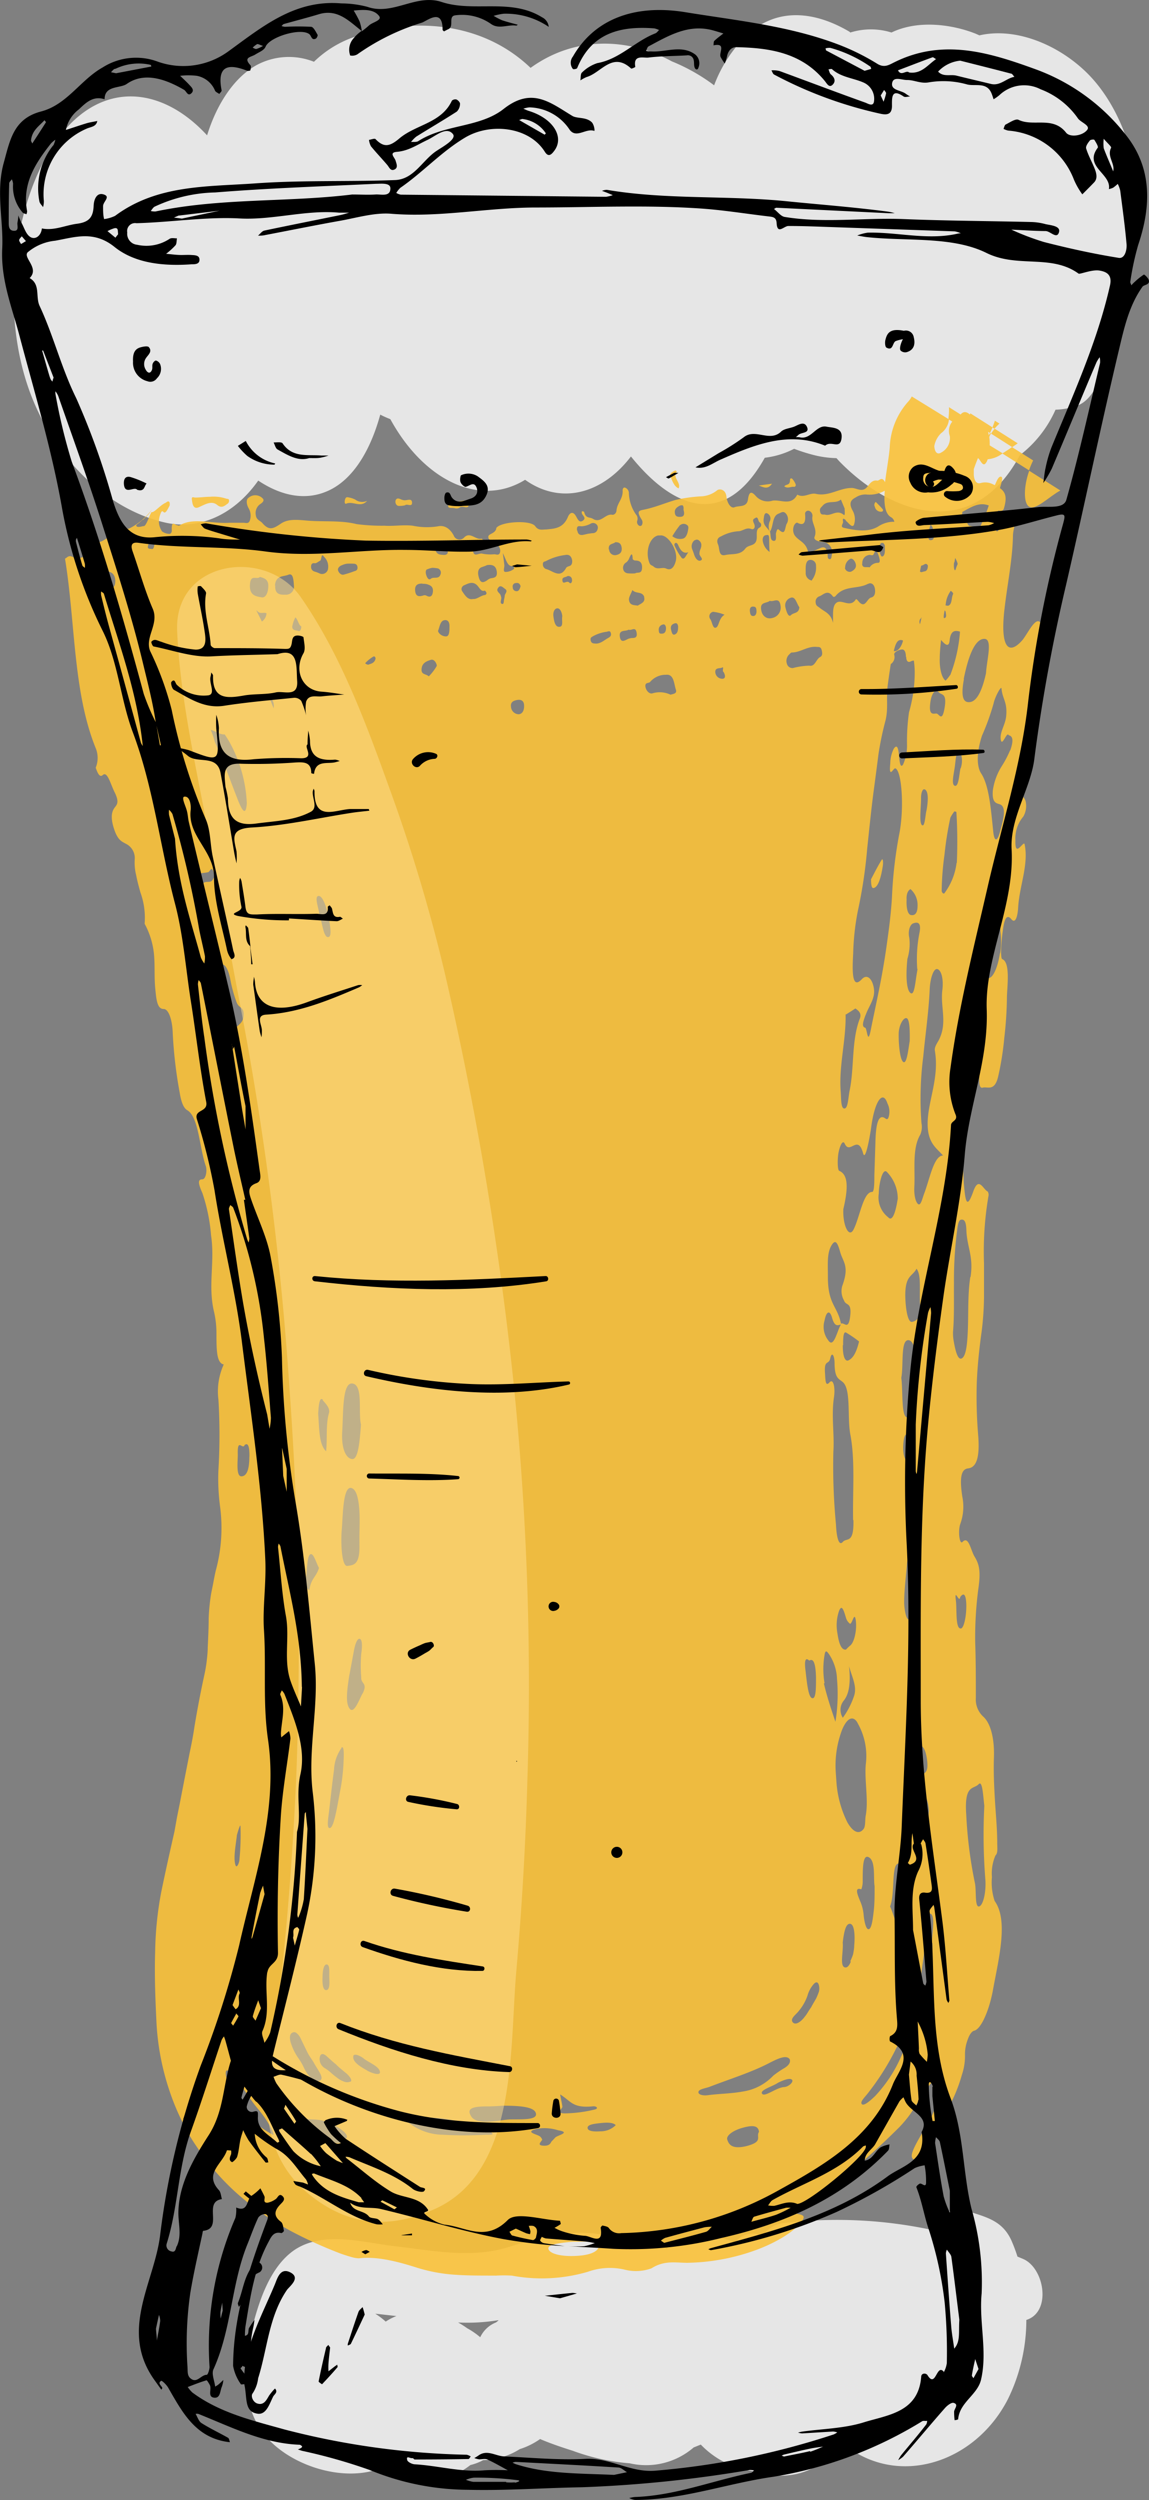 <svg xmlns="http://www.w3.org/2000/svg" viewBox="0 0 144.92 315.29"><rect x="0" y="0" width="144.92" height="315.29" fill="#808080" stroke="none"/><defs><style>.cls-1{fill:#fff;opacity:0.8;}.cls-2{opacity:0.9;}.cls-3{fill:#f9c138;}.cls-4{fill:#ffe090;opacity:0.5;}</style></defs><g id="圖層_2" data-name="圖層 2"><g id="Layer_1" data-name="Layer 1"><path class="cls-1" d="M33.66,307.41c3,3.41,9,5.46,13.61,4.13.51.22,1,.42,1.51.6,3.56,1.31,7.44,1.17,10.55-1.26a7,7,0,0,0,1.37-.49l.24-.13a9,9,0,0,0,4.62-1.39,9.27,9.27,0,0,0,2.56-1.27c1.43.61,2.86,1.08,4.12,1.48a26.7,26.7,0,0,0,7.19,1.58,9.16,9.16,0,0,0,8.06-2l.9-.36a11.21,11.21,0,0,0,6.44,3.33c.23.08.45.16.68.22,3.5.91,7.87.33,9.91-3.59.26-.07.51-.15.77-.24a9.62,9.62,0,0,0,1.28,1c6.75,4.43,15.72,1.22,19.65-6.44a22.72,22.72,0,0,0,2.33-10c3.2-1,2.3-6.52-.4-7.69l-.72-.3a20.18,20.18,0,0,0-.75-2c-1.2-2.69-3.43-3-5.74-3.82-1.86-.65-3.44.72-4.1,2.5a57.07,57.07,0,0,0-18.93-.9A3.62,3.62,0,0,0,96.17,282l-.12-.06a2.67,2.67,0,0,0-3.31.86,12.74,12.74,0,0,0-1.59-.5c-2.44-.6-5.05-.59-7.07,1.31A7.47,7.47,0,0,0,81,282.18a5.54,5.54,0,0,0-2.89.16,15.89,15.89,0,0,0-1.92-.49c-4.26-.78-8,.29-12.1,1.55-4.67,1.45-9.53.43-14.26-.12-4-.46-9.06-2-12.74.51-3.14,2.19-4.56,6.72-5.49,10.64C30.52,298.94,30.63,304,33.66,307.41Zm86.74-9.76a5.11,5.11,0,0,0,.75-.18l.37-.16.08,0a10.2,10.2,0,0,1-.67,1.46A10.79,10.79,0,0,0,120.4,297.65Zm-57.54-5-.29.24a3.7,3.7,0,0,0-2,1.87,9.79,9.79,0,0,0-1.64-1.13,11.69,11.69,0,0,0-1.15-.73A24,24,0,0,0,62.86,292.61ZM50,292.09a6.66,6.66,0,0,0-1.35.7,9.88,9.88,0,0,0-1.32-1Z"/><path class="cls-1" d="M137.11,9.21c-3.62-3.58-9-5.8-13.58-4.75l-.45-.2c-2.76-1.11-7.16-1.84-10.64-.16a8.75,8.75,0,0,0-5.19,0L107.14,4c-4.1-2.42-8.9-3.25-12.87.36a17.16,17.16,0,0,0-4.2,6.4l-.24-.18a23.79,23.79,0,0,0-5.09-2.84c-5.81-3.13-12.43-3.08-17.82.82C60.33,2.25,51,2.32,44.32,4.79a13.69,13.69,0,0,0-4.72,3,8.58,8.58,0,0,0-7.2.4c-2.73,1.48-5,4.73-6.28,8.88-6.71-7.3-16.06-7.11-21.43,5C1,30.52.59,42,4.26,50.69s10.4,13.8,16.47,15.19c4.17,1,8.66-.76,11.84-5.27,3,2,6.19,2.62,9.12,1.14s5.05-5,6.27-9.46a11.81,11.81,0,0,0,1.27.57c4.22,7.71,11.25,11.19,17,7.65,4.39,3.14,9.65,1.9,13.35-2.94,5.28,6.55,11.77,9.28,16.88.16a10.9,10.9,0,0,0,3.7-1.13,22.07,22.07,0,0,0,2.86.88,13,13,0,0,0,2.48.3c.15.16.3.34.46.5,6.7,6.82,16.85,10,22.68-.88a14.76,14.76,0,0,0,4.49-5.73,8.91,8.91,0,0,0,2.8-.54c2.27-.83,3.83-5,3.86-8.79,0-.82,0-1.63,0-2.44a23,23,0,0,0,3.52-9.68C144.5,21.41,141.39,13.44,137.11,9.21Z"/><g class="cls-2"><path class="cls-3" d="M125,54.69l2.67,1.7.55-.38.14-.1-2.9-1.84A4.7,4.7,0,0,0,125,54.69Z"/><path class="cls-3" d="M131.61,79.94c-.44-3.66-1.91,0-2.73.87-1.66,1.84-2.68.81-2.23-3.61.34-3.21,1.06-6.55,1.11-9.61,0-1,.75-2.71.16-2.94s-1-.7-1.7,1.58c-.25.86-.72,1.2-.54.09a19.23,19.23,0,0,0,.22-1.94c.31.11.63.08.73-.29.38-1.32.24-2-.51-2.53.18-.65.44-1.37.15-1.44s-.51.4-.79,1.07a1,1,0,0,0-.18-.08,2.13,2.13,0,0,0-1.58-.2c-.55.17-.83-.25-.9-1,0-.25,0-.49,0-.74.16-.48.34-.94.53-1.4a1.22,1.22,0,0,1,.25.29c.19.28.4.65.66.43a1.33,1.33,0,0,0,.31-.57,3.58,3.58,0,0,0,1.89-.75l-1.63-1c0-.33,0-.66-.05-1l0-.08a2.58,2.58,0,0,1,.2-.41l-.12-.07-.15.3a2.55,2.55,0,0,0-.09-.45l.24.15c.11-.22.22-.46.32-.71l-2.79-1.77-.06.15c-.44-.39-.83-.42-1.17,0l-1.47-.93a7.63,7.63,0,0,1-.06,1.35,1,1,0,0,1,0,.17l.48.3a1.86,1.86,0,0,0-.31,1.83,2.07,2.07,0,0,1-1.1,2.08c-.45.28-.81,0-.86-.82l0,0a3,3,0,0,1,.85-1.62,2.44,2.44,0,0,0,1-1.75L115,50a2.94,2.94,0,0,1-.45.65,9.13,9.13,0,0,0-2.33,5.8c-.11,1.29-.41,2.88-.59,4.36-.42-.8-.72-.14-1-.2-.68-.11-1,.51-1.3.85-.63.68-1.31.06-1.93.08-1.54,0-2.87,1.11-4.5.74-.76-.17-1.5.57-2.34.1-.78,1.48-2.07.59-3.13.76a2,2,0,0,1-2.09-.57c-.52-.6-.86-.65-1,.41s-1.13.74-1.72,1c-.41.16-.9-.47-1-1.37s-.86-1-1.15-.79a3.44,3.44,0,0,1-2.08.78,18.78,18.78,0,0,0-3.22.46c-1.28.38-2.55.92-3.85,1.19-.7.15-1.09.15-.42,1.23a.69.69,0,0,1,.05.75.27.27,0,0,1-.3.09.54.54,0,0,1-.28-.64.79.79,0,0,0-.05-.65,5,5,0,0,1-1-2.85.74.74,0,0,0-.54-.7c-.15,0-.26.17-.25.36.07,1.07-.66,1.54-.77,2.49,0,.38-.3.63-.54.59-.86-.18-1.44,1.14-2.44.51-.39-.25-.9,0-1.1-.86,0-.06-.19-.09-.29-.09a.48.48,0,0,0,0,.27c.1.3.59.57.14.9s-.64-.12-.87-.53c-.35-.63-.74-.53-1,0-.61,1.53-1.69,1.54-2.74,1.65-.5,0-1,.19-1.42-.42-.61-.81-4.38-.57-4.91.25a.42.42,0,0,0,0,.1c-.21.64-1,.6-1,1,0,.66.78.24,1.1.82.19.36.49.68.38,1.13s-.46.26-.72.25a5.37,5.37,0,0,1-1.5-.07c-.41-.14-1.05.49-1.18-.3-.1-.58.54-.88,1-1.09.08,0,.14-.19.21-.29s-.13-.23-.17-.22c-.73.19-1.44-.95-2.2-.11a.78.78,0,0,1-1.29-.3c-.55-1-1.27-1.3-2-1.14a8.83,8.83,0,0,1-3.16-.08c-1.18-.14-2.41.08-3.55,0a24.69,24.69,0,0,1-3.52-.2c-2-.5-4.12-.27-6.19-.44-1.14-.09-2.39-.27-3.33.35S34,67,33.12,66c-.27-.35-.79-.39-.86-1.06a1.38,1.38,0,0,1,.61-1.4c.21-.13.51-.4.29-.65a1.29,1.29,0,0,0-1.79-.13c-.38.22-.28.88,0,1.36a1.85,1.85,0,0,1,.16,1.46c-.14.52-.5.36-.79.35-.6,0-1.21,0-1.81,0-2.19.15-4.59-.72-6.31.35-.12.07-.25-.07-.37-.06s-.67-.71-.58.69c0,.28-.18.45-.33.42a1.65,1.65,0,0,1-.9-.31,2.35,2.35,0,0,1-.39-1.07,2.51,2.51,0,0,1,.18-1.11c.16-.49.28-.38.39-.27.27.27.53-.36.77-.8a.93.93,0,0,0,0-.39c-.16-.33-.39,0-.57.06-.69.34-1.4,1.26-1.71,1.14a3.93,3.93,0,0,0-.2.4c-.62,1.56-.7,1.34-.88,1.38s-.7.18-.81,0,0-.15.38-.47l.4-.36c-.14.24.56-.48.68-.61a3.68,3.68,0,0,0,.41-.55.64.64,0,0,1,.1-.14l-.07.08a8.18,8.18,0,0,1-2.55,2.2l-.19.1-.17.07,0,0h0l-.07,0h0l-.05,0-.19.07a12.82,12.82,0,0,0-1.68.62c-.65.32-1,.9-2.09,1.1-.2,0-.19.23-.27.37A2.92,2.92,0,0,1,10,70.4c-.66.18-1-.58-1.58-.09-.07.06-.15.1-.22.15,1.31,8,1,16.8,3.87,23.89a3.24,3.24,0,0,1,0,2.47c.26.75.52,1.27.9.92.58-.53,1,1.24,1.5,2.2.61,1.25.27,1.54,0,1.9s-.61,1-.13,2.56,1,1.71,1.51,2a2,2,0,0,1,1.14,2,6.58,6.58,0,0,0,.19,2c.13.7.33,1.43.53,2.15a9.35,9.35,0,0,1,.53,3.95,10.11,10.11,0,0,1,1.21,4.2c.09,1.33,0,2.6.13,3.94s.22,2.62,1.06,2.61c.66,0,1.09,1.49,1.14,2.91a56.16,56.16,0,0,0,.88,7.62c.19,1.19.49,2,1,2.26,1.4.88,1.5,4.72,2.29,7,.21.61,0,1.68-.42,1.69-.61,0-.55.5,0,1.74a22,22,0,0,1,1.09,5.33c.51,3.39-.43,6.34.39,9.7A12.07,12.07,0,0,1,27.3,168c0,1,0,2,.1,2.71s.32,1.28.82,1.37a8.21,8.21,0,0,0-.67,4.44,74.65,74.65,0,0,1,0,8.85,26.49,26.49,0,0,0,.21,4.66,20.42,20.42,0,0,1-.55,8.06c-.11.47-.2.94-.29,1.43s-.2,1-.29,1.46a25.16,25.16,0,0,0-.31,3.12c0,1.19-.06,2.44-.12,3.67,0,.61-.07,1.22-.14,1.81s-.18,1.17-.3,1.72q-.7,3.22-1.24,6.5c-.16,1.1-.37,2.18-.6,3.26l-.64,3.26-.63,3.25-.33,1.64L22,231c-.54,2.39-1.11,4.92-1.66,7.6a43.31,43.31,0,0,0-.77,7.53c-.09,2.65,0,5.52.15,8.61a32.11,32.11,0,0,0,1.7,9.07A30.07,30.07,0,0,0,23,267.61c.33.63.65,1.26,1,1.86s.76,1.19,1.16,1.77a29.57,29.57,0,0,0,5.59,6.12,35.88,35.88,0,0,0,6.2,4.15,56.73,56.73,0,0,0,5.93,2.67c.38.14.92.32,1.39.45a4,4,0,0,0,1,.18c2.51-.33,5.66.66,7.2,1.14a20.59,20.59,0,0,0,5.09.94c1.66.11,3.31.09,5,.1a17.13,17.13,0,0,1,2,0,20.62,20.62,0,0,0,9.6-.49,8.19,8.19,0,0,1,4.6-.27,5.75,5.75,0,0,0,3.41-.16c1.68-1.07,3.12-.67,4.66-.7a26.46,26.46,0,0,0,8.56-1.62c2.69-1,4.95-2.43,5.79-3.68.39-.57.14-.72-.52-.85s-.79-.75.67-1.45a31.29,31.29,0,0,0,6-3.94c1.92-1.57,3.87-3.34,6.1-5.56a15,15,0,0,0,1.31-1.56c.41-.58.78-1.2,1.17-1.77l.56-.83c.16-.27.33-.53.5-.77a5.11,5.11,0,0,1,1-1.14c1.38-1-.07,2.58,0,3.59a14.68,14.68,0,0,1-1.53,3c-1.21,2.06-1.82,3.23-1.2,3.54.28.13,1.3-.4,1.83-1.58.37-.78.9-1.69,1.43-2.71.28-.5.56-1,.85-1.55s.52-1.09.77-1.64a19.4,19.4,0,0,0,1.2-3.18,7.37,7.37,0,0,0,.39-2.54,5.17,5.17,0,0,1,.35-1.92c.2-.58.48-1,.78-1.1.93-.17,2-2.76,2.44-5.37.73-3.93,1.9-8.6.17-11a7.35,7.35,0,0,1-.34-3,5.74,5.74,0,0,1,.44-2.73c.29-.28.25-.71.23-1.49,0-1.94-.2-3.87-.3-5.62s-.18-3.49-.12-5.23c.09-2.56-.47-4.42-1.37-5.2a2.94,2.94,0,0,1-.91-2.33c0-2.3,0-4.7-.08-7a46.71,46.71,0,0,1,.39-6.73c.33-2.25.12-3.12-.46-4.08-.5-.8-.75-2.69-1.53-1.87-.38.41-.6-1.42-.27-2.3a6.35,6.35,0,0,0,.24-3.43c-.34-2.26-.18-3.44.72-3.54s1.55-1,1.28-4.24a58.48,58.48,0,0,1-.17-6.61c.09-2.18.32-4.31.6-6.32a37.76,37.76,0,0,0,.31-4.37c0-1.45,0-2.9,0-4.35a41.32,41.32,0,0,1,.58-8.56.9.9,0,0,0-.1-.46c-.6-.27-1.14-2-1.84,0-.85,2.39-1,1.1-1.19-1.1a46.11,46.11,0,0,1,.12-6.93,41.57,41.57,0,0,0,.13-7,2.35,2.35,0,0,1,1.2-2.56c.62-.58.7.57.59,1.92s-.23,2.73.35,2.56,1.49.53,1.94-1.38a36.78,36.78,0,0,0,.78-4.91,48.2,48.2,0,0,0,.33-5c0-1.32.49-4.5-.59-4.92-.29-.11-.09-2.77.17-4.22s.7-1.16,1-.79c.48.55.77-.3.84-1.55.16-2.66,1.35-5.41.81-7.93,0-.11-.13-.1-.21,0-.41.35-1,1.31-.95-.49a4.23,4.23,0,0,1,1-3,2.7,2.7,0,0,0,.33-1.69,1.32,1.32,0,0,0-.35-.79c-.26-.2-.93,1.61-.8-.47.11-1.68.67-1.58,1.08-2.17.6-.86,1.44-2.17.81-3.52-.93-2-.32-4.28.61-6.78.41-1.08,1-2,.45-3-.26-.43.05-1.32.24-2A5.64,5.64,0,0,0,131.61,79.94ZM13.93,74.09a9.34,9.34,0,0,1-1.75-.67c-.12-.32-.51-.28-.39-.62s.5-.37.75-.49c1.17-.52,2-.15,2,1C14.52,73.85,14.39,74.19,13.93,74.09Zm5.52-5.25c-.14.65-.35.3-.54.39-.13-.07-.37,0-.21-.51s.34-.57.52-.55S19.55,68.38,19.45,68.84Zm46.21,5.08c-.09.33-.2.64-.49.64a.48.48,0,0,1-.5-.51.42.42,0,0,1,.43-.52C65.33,73.49,65.54,73.55,65.66,73.92Zm5,190.23c1.33.79,1.51,1.76,4.12,1.49.46-.05.78.28.2.41a17.21,17.21,0,0,1-3.69.48c-1.38,0-.33-.55-.36-.86S70.78,264.86,70.65,264.15ZM65.45,90.08a1,1,0,0,1-1-.94c-.09-.63.36-.77.72-.85s.88-.06.93.62C66.13,89.42,66,90,65.45,90.08Zm-.77-18.71c.13,0,.25.32.09.42a1.76,1.76,0,0,1-1,.34c-.39,0-.13-.55-.16-.86s-.1-.81-.19-1.52C63.84,70.57,64,71.52,64.68,71.37Zm-1.8,2.7c.26-.31.55,0,.78.17.49.31,0,.61,0,.9a3.25,3.25,0,0,1-.08.45c-.06.23,0,.66-.27.57s-.11-.4-.08-.75a1.74,1.74,0,0,0-.12-.42C62.92,74.7,62.5,74.51,62.88,74.07Zm-2-2.59a3.17,3.17,0,0,0,.54-.21c.67-.1,1.15.06,1.24.84s-.41.75-.8.83a1.34,1.34,0,0,0-.44.26c-.37.23-.77.44-1-.29S60.27,71.62,60.92,71.48Zm-2.47,2.39c.57-.24,1.16-.63,1.75-.07.31.3.51.88,1,.68,0,0,.18.18.2.3s-.09.24-.2.26c-.53.06-1,.56-1.49.5-.64.15-1-.41-1.39-1A.49.49,0,0,1,58.45,73.87Zm-3-5.05c.37.14.89,0,1.05.68.09.41-.23.51-.55.48s-.85,0-1-.66A.4.4,0,0,1,55.47,68.82ZM56.69,79c0,.53,0,1.27-.44,1.26-.59,0-1-.48-1-.7.2-.47.26-1.23.77-1.34S56.71,78.53,56.69,79Zm-2.81-7.19a2.34,2.34,0,0,1,.66-.2,4.51,4.51,0,0,1,.71.08.57.57,0,0,1,.35.61c-.19.89-.87.35-1.27.7-.24.21-.46-.12-.57-.48S53.69,71.89,53.88,71.78Zm-.59,1.82a1.9,1.9,0,0,1,.58.05c.36.12.8.27.73.94s-.42.73-.84.49a.51.51,0,0,0-.4,0c-.44.12-.93.2-1-.62S52.83,73.59,53.29,73.6ZM55.08,84a6.21,6.21,0,0,1-1,1.3c-.32-.32-.92-.2-.91-.82,0-.88.65-1.09,1.16-1.26S55.15,83.88,55.08,84ZM50,68.41c.21.09.56-.07.59.42s-.28.51-.53.5a.5.5,0,0,1-.56-.53C49.47,68.37,49.75,68.4,50,68.41ZM46.1,83.6a4.4,4.4,0,0,1,1-.8c.13-.08.32.11.25.34-.17.53-.58.55-.9.69C46.27,83.81,46,83.68,46.1,83.6Zm-3-12.3a2.06,2.06,0,0,1,.67-.21,7.49,7.49,0,0,1,.8,0c.22,0,.49.06.52.46s-.25.44-.46.51a12.06,12.06,0,0,1-1.29.41c-.3.08-.61-.22-.7-.53S42.86,71.4,43.06,71.3ZM40.15,113c.51-.09,1,1.26,1.26,2.55s.47,2.57,0,2.63c-.6.09-.76-1.78-1.11-2.79C40.16,114.41,39.64,113.09,40.15,113ZM38,79c0,.41-.17.67-.38.57s-.74,0-.76-.52a3.56,3.56,0,0,1,.4-1.19C37.61,78.19,37.66,78.84,38,79Zm-3.32-5.16c.11-1.31,1.06-1.09,1.67-1.35s.67.52.73,1.51A1,1,0,0,1,36,75C35.57,75,34.62,75.1,34.72,73.84Zm6,102.72c.3.37,1,1,.81,1.65-.42,1.46-.19,3.35-.36,4.82-.93-.87-.85-2.92-1-4.73C40.18,177.52,40.26,176,40.75,176.56Zm2.36,43.84c.43-.35.31,1.22.28,2.06a25.11,25.11,0,0,1-.31,2.82c-.36,1.91-.47,2.6-.62,3.27-.2.89-.45,2-.82,2s-.19-1.15-.08-2c.21-1.79.4-3.57.64-5.36A5.1,5.1,0,0,1,43.11,220.4Zm-10-142L32.34,77s0,0,.06,0c.37.52.84.17,1.21.34A1.32,1.32,0,0,1,33.06,78.36Zm1.48,10.73a1.28,1.28,0,0,1,0,.21c-.17-.41-.33-.82-.49-1.23C34.42,88.17,34.53,88.58,34.54,89.09ZM39.23,196c.36,0,.66,1.12,1,1.74-.37,1.21-1,1.29-1.21,2.8-.37-.16-.56-.77-.43-1.58C38.75,197.92,38.72,196,39.23,196ZM31.54,73.58c.12-1.17.87-.43,1.24-.82.51.14,1.06.29,1.06,1.11s-.3,1.58-.87,1.46S31.36,75.18,31.54,73.58ZM40.68,249.4c0-.73.13-1.71.54-1.65s.29.93.31,1.59.1,1.57-.35,1.64S40.64,250.17,40.68,249.4ZM28.34,92.62c.18.27.36.55.54.85a17.51,17.51,0,0,1,2.25,7.84c-.09,1.28-.4,1.42-1.12-.41-1-2.55-1.92-5.17-2.92-7.35a10.93,10.93,0,0,0-.51-1.5C27.18,92.19,27.74,92.67,28.34,92.62ZM35,167.81c-.11,1.2-.44,1.49-.74,1.55s-.79-.52-1-1.89c-.07-.59,0-1.22.25-.87C34.05,167.3,34.59,166.64,35,167.81Zm-10.14-57c.18-.89.71-.62,1.45-.83-.1.11.07-.07.23-.28s.28-.11.44.39,0,.56-.1.76c-.37.87-1.42-.35-1.49,1.46,0,.33-.29.09-.42-.4A3.24,3.24,0,0,1,24.9,110.83Zm5,120.7c.17-.64.45-1.52.47-1.21a32.35,32.35,0,0,1-.12,4.1c0,.53-.35,1.23-.49.87C29.4,234.43,29.72,232.81,29.87,231.53Zm4.53,37.7A15.44,15.44,0,0,1,30,265.64c-.33-.79-.81-1.92-1.19-2.84s-.46-1.69-.16-1.69c.84,0,2.26,2.95,3.95,4.93C33.91,267.6,34.77,269.38,34.4,269.23Zm-2.94-85.52c0,2-.48,2.48-1,2.5-.72,0-.44-2-.46-2.8-.06-2.15.62-.46.87-1.16C31.3,181.92,31.47,182.42,31.46,183.71Zm-3.09-57.52a16.76,16.76,0,0,0-.48-2.51c-.31-1.2-.32-1.87.1-2s.86.7,1.08,1.92a17.15,17.15,0,0,0,.75,2.74c.3.93,1,.57.91,1.78-.06.88-.58,1.06-.77,1.35C28.69,129.39,28.68,129.11,28.37,126.19Zm8.31,131.43c-.17-.59-.15-1.07.21-1.25a.45.45,0,0,1,.52.05,1.86,1.86,0,0,1,.47.57c.24.51.57,1.18.86,1.78s.64,1,.89,1.46c.49.89,1.35,1.91.71,2.19s-1.53-.53-2.07-1.79a8,8,0,0,0-.68-1.12A7,7,0,0,1,36.68,257.62Zm7,12.05c-.38.4-.74,1.06-2.29.23-2.16-1.15-3.23-2.79-2.76-2.66,1,.2,1.68-.14,3.39.73C43.32,268.61,44,269.33,43.68,269.67Zm.51-7.13a1,1,0,0,1-.79,0,2.9,2.9,0,0,1-.84-.46c-.28-.21-.56-.43-.81-.66s-.52-.42-.76-.57a1.33,1.33,0,0,1-.63-1.46c.11-.37.36-.43.76-.13.21.18.42.39.64.57a6.78,6.78,0,0,0,.61.52,7,7,0,0,0,.71.65c.23.19.45.38.67.55C44.15,261.92,44.48,262.4,44.19,262.54Zm2.13-1.4c-.82-.45-1.87-1.07-1.75-1.79,0-.21.25-.23.5-.16a2.82,2.82,0,0,1,.75.39c.66.56,2,1,2.11,1.73C48,261.77,47.06,261.54,46.32,261.14Zm-.61-47.51c-.47.92-1.12,2.7-1.66,1.79-.4-.65-.34-1.84,0-4,.12-.63.36-1.92.6-3.23.19-1,.47-1.61.77-1.47s.28,1,.15,1.88a18,18,0,0,0,0,2.93C45.5,212.44,46.45,212.19,45.71,213.63Zm-.37-18.95c.09,2.64-.64,2.72-1.55,2.83-.69,0-.82-2.94-.67-4.63s.13-5.66,1.29-5.17c.59.26.82,1.37.92,2.73S45.3,193.4,45.34,194.68Zm.2-15c-.16,2.14-.35,4.4-1.1,4.35s-1.42-1.25-1.26-3.57c.15-2.6,0-6.54,1.51-5.89C45.77,175.09,45.17,178.22,45.54,179.72ZM39.63,72.07a.6.6,0,0,1-.39-.66c0-.33.23-.42.44-.38s.46-.2.69-.31.11-1.08.49-.51a1.71,1.71,0,0,1,.52,1.49.76.76,0,0,1-1,.65C40.27,72.3,40,72.17,39.63,72.07ZM61.3,269.22a47.83,47.83,0,0,1-5.49,0,7.06,7.06,0,0,1-4.5-1.71c-.48-.39.09-.6.71-.55,2,.15,4.23,0,6.13.77,1,.4,1.54,1,3.32,1a1.15,1.15,0,0,1,.65.35C62.2,269.23,61.72,269.23,61.3,269.22Zm3.19-1.93c-.56,0-1.11.11-1.66.17-1.37.17-2.87.27-3.38-.53s-.34-1.29,2-1.28c.87,0,1.73-.08,2-.09,2.38,0,4,.19,4.15,1S65.9,267.27,64.49,267.29Zm3.9,2.56a.91.91,0,0,0-.31-.43c-.45-.3-1.9-.51-.44-.93a5.63,5.63,0,0,1,2.75.17c1.69.28-.07.62-.35.91s-.26.3-.43.45-.16.66-1.15.58C67.75,270.52,68.18,270.2,68.39,269.85Zm4.36,14.65c-2,.12-3.44-.28-3.58-.88s1.62-.77,3-.9c1.48,0,3.38-.19,3.36.51C75.54,283.74,74.88,284.38,72.75,284.5Zm3-15.71c-.83.06-1.62,0-1.64-.43s.84-.52,1.66-.61,1.56-.08,1.89.26A2.65,2.65,0,0,1,75.72,268.79ZM70.5,79.05c-.51,0-.63-.8-.7-1.33s.15-1,.51-1,.57.55.61,1C70.81,78.24,71.13,79.08,70.5,79.05Zm1.32-5.56c-.32-.37-.78.31-.88-.23s.42-.42.62-.6a.46.46,0,0,1,.58.42C72.2,73.4,72,73.69,71.82,73.49Zm.09-2.14c-.18.08-.42.11-.52.29-.75,1.39-1.68.32-2.53.12a.62.62,0,0,1-.39-.59c0-.4.25-.32.41-.42A6.92,6.92,0,0,1,71.26,70c.39-.09.8,0,.91.71C72.18,71,72.12,71.24,71.91,71.35Zm49.47-6.79c1.07-.57,2.09-1.29,3.33-.81-.36,1.11-.79,2-1.21,3a3,3,0,0,0-1.17-.42c-.38,0-.45-1.16-1-1.32Zm-1,6.36.09-.55a3.06,3.06,0,0,1,.31.7s0,.06,0,.09a4.39,4.39,0,0,0-.25.66C120.4,72.15,120.24,71.56,120.34,70.92Zm-1.1,5.32a3.33,3.33,0,0,1,.64-1.73c.19.14.34.32.29.41-.23.45-.1,1.19-.54,1.44-.12.07-.26,0-.4,0A.15.15,0,0,0,119.24,76.24Zm-.1.76a.45.45,0,0,1,.11.32c.1.45,0,.66-.25.62C119,77.62,119.09,77.31,119.14,77Zm-2.06-9.9a8.41,8.41,0,0,1,.25-.93.87.87,0,0,1,.31.66c0,.44.33,1.17-.19,1.28s-.34-.48-.41-.82C117.05,67.23,117.07,67.17,117.08,67.1Zm1.25,20.16c.32.47,1.13,0,.75,2.12-.31,1.72-.67.64-1,.61s-1,.35-.79-1.3C117.46,87.44,118,86.82,118.33,87.26Zm-2.19-15.91a2,2,0,0,0,.26-.09c.18-.09.39-.3.59.06,0,.47-.15.7-.42.74s-.43.19-.58,0Zm-.07,6.7a2.53,2.53,0,0,0,.13-.22c-.07.3-.13.59-.2.89A.69.69,0,0,1,116.07,78.05Zm.57,21.52c.4.28.42,1.25.19,2.58-.18.64-.2,2.19-.58,1.91s-.13-2.15-.12-3.34C116.14,100,116.39,99.39,116.64,99.57Zm-2.38-16.73c0,.6.28.74.59.57a.79.79,0,0,1,.37-.1,10.65,10.65,0,0,1,.11,1.43,18.07,18.07,0,0,1-.72,5.09,26.1,26.1,0,0,0-.25,4.13,5.8,5.8,0,0,1-.5,2.46c-.34.5-.43-.31-.5-1-.08-.84-.18-1.7-.67-1a4.22,4.22,0,0,0-.44,1.84c-.21,2.09.4.55.64.64.83.34,1.14,5.18.47,8.39a54.76,54.76,0,0,0-.9,7.89c-.09,1.45-.24,2.89-.43,4.31s-.38,2.81-.62,4.2c-.46,2.78-1.08,5.49-1.62,8.19-.4,2.06-.46-.21-.71-.27-.5-.13-.21-.85,0-1.47l.1-.23c.39-1.07,1.2-2,1-3.26s-.88-1.85-1.52-1.16c-1.22,1.31-1.23-.82-1.09-3.25a31.75,31.75,0,0,1,.59-5.37,60.94,60.94,0,0,0,1.18-7.88c.28-2.63.54-5.26.9-7.88.18-1.36.36-2.72.53-4.07a39.82,39.82,0,0,1,.83-4c.45-1.64.1-2.93.33-4.65.14-1.05.27-1.92.38-2.64a1.06,1.06,0,0,0,.43-1.2c-.05-.3.61-.63,1-.64S114.26,82.44,114.26,82.84Zm1.43,39.38c-.3,1.52-.36,3.45-.91,3s-.56-2.5-.37-4.3a6.48,6.48,0,0,0,.24-2.63c-.21-.94.12-1.7.47-1.83s1.1-.36.82,1.13A17.16,17.16,0,0,0,115.69,122.22Zm-1,9.12c-.2,1.28-.38,2.84-.79,2.6s-.61-2.16-.59-3.53c0-1.07.59-2.13,1-2S114.76,130.21,114.74,131.34Zm-.39-18c0-.82.29-1.09.5-1.21a2.67,2.67,0,0,1,.89,2.1c0,1.14-.5,1.21-.75,1.18C114.57,115.42,114.28,114.76,114.35,113.39Zm-1.12,37.89c-.28,1.83-.71,2.86-1.19,2.29a3.16,3.16,0,0,1-1.19-3c0-1.12.45-3.24,1-2.74A4.85,4.85,0,0,1,113.23,151.28ZM106.45,164c.25.74,1,.14.78,2s-.76.69-1.16.94c-.44-2.27-1.68-2.41-1.65-6,0-1.52-.13-2.89.45-3.87.49-.82.76-.38,1.09.8.37,1.34,1.21,1.77.26,4.34A2.37,2.37,0,0,0,106.45,164Zm-.1,50.56c.61-.7,1-1.89.74-4.43.35,1.34,1,2.48.66,3.66a10.11,10.11,0,0,1-1.45,2.85s-.21-.35-.24-.59A1.81,1.81,0,0,1,106.35,214.57Zm-.56-11.3c.38-1.06.63-.16.91.77a1.47,1.47,0,0,0,.48.73c.29.23.6-1.79.77-.29.13,1.19-.22,2.71-.74,3.08a4.77,4.77,0,0,0-.5.48c-.58.12-.9-.76-1.08-2A5.57,5.57,0,0,1,105.79,203.27Zm2.35,14a8.38,8.38,0,0,1,1.06,5.25c-.18,2,.35,4.48,0,6.41-.12.58,0,1.46-.32,1.79-.59.71-1.35.26-2-.88a13.51,13.51,0,0,1-1.39-5.21l-.07-1a12.69,12.69,0,0,1,.78-5.44C106.76,216.8,107.53,216.23,108.14,217.24Zm.5,21a2.78,2.78,0,0,0,.17-1c0-1.68,0-3.53.82-3s.51,2.57.68,3.63c0,1.22,0,2.2-.11,3.13s-.24,2.12-.59,2.27-.6-.86-.69-1.88a5.44,5.44,0,0,0-.44-1.67C108.24,239.13,107.67,237.92,108.64,238.28Zm-1-46.56c.07,3.07-.84,2.18-1.34,2.76s-.79-.6-.86-2.19a77.55,77.55,0,0,1-.33-9.18c.15-2.27-.28-4.53.08-6.9.17-1.12-.06-2.43-.58-1.84s-.5-.38-.56-1.26c-.1-1.67.48-.91.67-1.79s.52-.38.54.55c0,1.94.49,2,1,2.42,1.13.88.57,4.54,1,6.69C107.87,184.23,107.53,188.1,107.6,191.72ZM104,166.53c.24-1.23.67-1.3.94-.36.32,1.17.71,1,1.12.86-.51.91-.91,3.06-1.6,2A2.77,2.77,0,0,1,104,166.53Zm2.34,3.12c0-.75,0-1.8.38-1.59a15.49,15.49,0,0,1,1.63,1.12c-.4,1.66-.87,2.14-1.31,2.37S106.29,171.1,106.3,169.65Zm-6.25-85.41a.72.72,0,0,1-.84-.53,1.12,1.12,0,0,1,.32-1.2c.09-.09.19-.22.3-.22,1.11,0,2-.85,3.2-.7.25,0,.47,0,.57.41s.1.71-.21.87c-.5.26-.63,1.24-1.35,1.08A9.11,9.11,0,0,0,100.05,84.24Zm9.42-10.61c.32-.18.74,0,.84.63s-.1,1-.45,1.09c-.55.09-.74,1.42-1.53.58-.14-.15-.35-.47-.44-.33-.67,1.07-1.7,0-2.36.37s-.46,1.6-.51,2.58c-.26-1.22-1.08-1.39-1.68-1.9-.21-.17-.48-.25-.5-.64a.71.71,0,0,1,.4-.78c.55-.17,1.07-.94,1.73-.06.14.19.27.09.38,0C106.49,73.79,108.15,74.34,109.47,73.63Zm-2.91-2a1.23,1.23,0,0,1,.65-1.15c.25-.13.63.28.7.74s-.3.71-.56.85S106.61,72.05,106.56,71.58Zm2.17-.51a1,1,0,0,1,.84-1.13c.22-.06.48.23.64-.22s.39-.2.51.14.38,1.07,0,1.07a1.25,1.25,0,0,0-1.07.57C109.21,71.45,108.77,71.72,108.73,71.07Zm-6.34,2.1a.94.94,0,0,1-.81-1c0-.58-.08-1.42.44-1.59a.7.7,0,0,1,.86.74A2.55,2.55,0,0,1,102.39,73.17Zm4.26,54.73c.43-.27.86-.54,1.2-.77.33.25.84.57.55,1.3-1.06,2.74-.68,6.18-1.28,9.06-.18.91-.2,2.24-.65,2.26s-.41-1.15-.47-2.08C105.77,134.45,106.74,131.13,106.65,127.9Zm4.52-59.45c.18-.12.31.1.39.29,0,.52.07,1.09-.2,1.33s-.39-.27-.46-.55A1,1,0,0,1,111.17,68.45Zm2.68,12.31c-.16.68-.57,1.27-1,1.31-.06,0-.11,0-.16,0C113,80.9,113.32,80.59,113.85,80.76ZM106.7,65.69c.32.23.74.92,1,.52a2.22,2.22,0,0,0-.14-1.78c-.6-1.06-.15-1.43.39-1.71a2.24,2.24,0,0,1,1.27-.36,4,4,0,0,0,2.37-.47c-.12,1.61,0,2.94.85,3.37a.87.87,0,0,1,.36.54.58.58,0,0,1-.19,0,3.63,3.63,0,0,0-1.88.62c-1.32.75-2.82.47-4.28.15-.55-.12-.07-.52-.12-.79-.1-.55.14-.34.33-.2Zm-2.92-1.94c.64-.71,1.61-.17,2.28-.75l.47,1.13c0,.38.09,1-.14.78-.86-.69-1.52.2-2.3,0-.24-.06-.54.11-.65-.36S103.59,64,103.78,63.75Zm-3.24,2.16c.77.42,1.12.12,1-1.11a.39.39,0,0,1,.52-.37.66.66,0,0,1,.41.69c-.16.86.67,1.58.27,2.58-.17.42.54.61.94.62a1.34,1.34,0,0,1,1.21,1.77c0,.2-.07.5-.3.42s-.18-.29-.2-.5c-.07-1-.46-1.13-1-.86l-.94.42c-.19.09-.49.21-.54,0-.26-1.18-1.12-1.32-1.64-2C99.84,67,100.06,66,100.54,65.91Zm.28,10.67c-.06.83-.72.64-1.06,1s-.61-.59-.7-1a1,1,0,0,1,.64-1.18C100.32,75.14,100.46,76.1,100.82,76.58ZM98.2,64.78c.35-.13.63-.43,1,.09a1.1,1.1,0,0,1,0,1.23c-.22.54-.14,1.48-.94.72-.25-.24-.3.16-.38.39s.17,1.06-.31,1-.32-.76-.46-1.17C97.58,66.38,97.36,65.09,98.2,64.78Zm-1.88.66c.05-.31.07-.88.48-.68a.73.73,0,0,1,.28,1,1.69,1.69,0,0,0,0,1.27C96.79,66.52,96.21,66.27,96.32,65.44Zm.23,2.06c.18,0,.42-.17.45.28s0,1.16.07,1.83a2.09,2.09,0,0,1-.83-1.21C96.13,68,96.21,67.6,96.55,67.5Zm-6.61,9.66a5.27,5.27,0,0,1,1.45.37c-.69.39-.69,1.31-1,1.57-.49.35-.55-.66-.79-1A.58.58,0,0,1,89.94,77.16Zm-2.33-9c.24-.18.48-.13.71.16s.14.68,0,1a1.38,1.38,0,0,0-.1.52c0,.32.54.64.19.83s-.71-.22-.88-.79c-.07-.22-.16-.44-.2-.55A1,1,0,0,1,87.61,68.12Zm-1.76-4.4c.3-.15.4.1.36.54.16.54.08.86-.38.88s-.69-.08-.72-.58S85.53,63.88,85.85,63.72Zm-.06,2.47a.67.67,0,0,1,.88,0c.21.14.15.4.11.62-.09.6-.33,1-.62,1.07a1.51,1.51,0,0,1-1.36-.3A12.72,12.72,0,0,1,85.79,66.19Zm1,3.46c-.28.36-.48,1-.82.66a7.15,7.15,0,0,1-.92-1.62.33.33,0,0,1,.11-.24c.2-.09.32.11.41.33C85.85,69.45,86.21,69.86,86.81,69.65ZM83,67.53l.24,0c1-.17,2.31,1.89,2,3.19-.13.53-.45,1.32-1.18,1-.53-.27-1.1.21-1.64-.28-.16-.15-.38-.12-.5-.43C81.34,69.57,81.93,67.77,83,67.53ZM85.53,79c0,.51-.06.84-.38,1s-.41-.18-.49-.51c-.15-.53.08-.74.37-.85S85.47,78.62,85.53,79ZM84,79.24c0,.39-.15.65-.46.67s-.43,0-.45-.42a.65.65,0,0,1,.53-.73C83.84,78.68,84,78.92,84,79.24ZM82,86a2.57,2.57,0,0,1,2-.9c1-.12,1,1.12,1.24,1.86.18.51-.28.54-.67.65a3.16,3.16,0,0,0-2.31-.16c-.35.07-.73-.29-.84-.77C81.28,86,81.83,86.21,82,86Zm-.76-10.68c.19.63-.43.81-.8,1.06-.42-.08-1,0-1.1-.67-.08-.36.27-.86.42-1.3C80.22,74.93,81,74.54,81.26,75.29Zm-1.74,5.19-.09,0c-.43.1-1.08.76-1.23-.2s.72-.64,1.11-.9c.35.17.85-.45,1,.36S79.88,80.43,79.52,80.48ZM79,70.92a1.27,1.27,0,0,0,.38-.56c.14-.29.38-.9.42.14,0,.06.18.18.28.19.44,0,.93.09.9.93s-.61.48-.86.69a5.37,5.37,0,0,1-.83,0c-.25,0-.58-.12-.67-.46A.78.78,0,0,1,79,70.92Zm-6.22-4c-.1-.78.36-.51.67-.55a2.85,2.85,0,0,0,1-.3.61.61,0,0,1,.78.06.56.56,0,0,1,.14.61.62.62,0,0,1-.66.5l-.52.07-.62.14C73.29,67.51,72.89,67.49,72.82,66.9Zm3.87,13.57c-.53.31-1,.77-1.68.66-.2,0-.43-.08-.48-.43s.16-.37.3-.48a4.94,4.94,0,0,1,1.62-.55c.23,0,.52-.25.63.14S76.89,80.35,76.69,80.47Zm.14-11.18c-.1-.8.53-.66.82-.93.4,0,.73.1.8.71s-.28.81-.65.9A.73.73,0,0,1,76.83,69.29ZM88.09,263.86c0-.4.9-.48,1.46-.7,2.59-1,5.24-1.81,7.51-3,1.07-.55,2.14-1.05,2.55-.45.09.32,0,.66-.62,1.07a12,12,0,0,0-1.47,1,6.63,6.63,0,0,1-3.88,2c-1.41.26-2.87.26-4.32.45C88.7,264.32,88.08,264.18,88.09,263.86Zm6,6.81c-1.89.43-2.18-.32-2.36-.82s.71-1.18,2-1.52c1.65-.46,1.93,0,2,.53C95.3,269.5,96.37,270.1,94.08,270.67Zm4.81-7.46c-1,.06-2.45,1.31-2.78.84s1.36-.92,2-1.38c.87-.42,1.55-.63,1.78-.37S99.46,263.19,98.89,263.21ZM90.24,84.93c-.16-.81.55-.58.84-.74s-.06.46.2.58c.17.34.28.73-.08.83A.9.9,0,0,1,90.24,84.93Zm13.05,166.24a8.17,8.17,0,0,1-.37.9c-.26.45-.52.88-.6,1.06-.39.54-.55.9-.79,1.17-.46.64-1.19,1.19-1.55.73s.41-.94.78-1.43a6.16,6.16,0,0,0,1.08-1.9,3.74,3.74,0,0,1,.83-1.52c.27-.27.48-.21.59.1A1.67,1.67,0,0,1,103.29,251.17Zm-.37-39.63c0,1.41,0,2.78-.5,2.62s-.66-2.14-.83-3.53.07-1.59.48-1.2C102.56,209.12,102.87,209.64,102.92,211.54ZM94.59,77.16c-.06-.41.07-.67.39-.66s.4.13.43.48-.08.7-.4.71S94.63,77.45,94.59,77.16Zm-.57-8c-.65.91-1.68.64-2.55.84s-.68-.83-.91-1.35,0-.87.38-1A5.18,5.18,0,0,1,93.11,67c.57,0,1-.54,1.66-.28.3.12.57-.2.32-.72s0-.56.19-.68c.37-.24.31.44.55.57a.37.37,0,0,1,0,.63c-.44.2-.38.66-.38,1.2C95.45,69,94.45,68.59,94,69.19ZM96,76.83c-.13-.94.69-.72,1.1-1.06.46.2,1.19-.56,1.35.63a1.34,1.34,0,0,1-1.06,1.54C96.66,78.14,96.07,77.63,96,76.83Zm8,135.46a10.49,10.49,0,0,1,0-3.58c.12-.77.36-.35.57-.08a6,6,0,0,1,1,3.14,21.65,21.65,0,0,1-.2,5.37C104.83,215.54,104.31,214,103.91,212.29Zm3.32,35.08c-.2.52-.46.82-.75.75-.7-.16-.17-2-.28-3.13.16-1.32.37-2.4.92-2.37s.65,1.45.53,2.74c0,.38-.08.76-.14,1.1A7.07,7.07,0,0,1,107.23,247.37Zm7.11,9.83a17.45,17.45,0,0,1-4.06,7.15c-.64.61-1.44,1.31-1.68,1s.43-.89.85-1.46a32.2,32.2,0,0,0,3.94-6.5c.52-.87.78-2.36,1.21-2.45S114.68,256.26,114.34,257.2Zm-.49-15.86c-.13.77-.3,1.37-.6,1.47s-.68-1.54-1.08-2.38c.6-1.43.2-4.79.87-5.33s.8,2.09,1,3.69C114,239.6,114,240.56,113.85,241.34Zm-3.66-93.11c0,.81,0,2.09-.28,2.09-1.14,0-1.57,3.28-2.36,4.77-.58,1.09-1.37-.6-1.27-2.61.64-2.72.6-4.35-.52-4.82-.24-.11-.24-1.59-.07-2.39s.52-1.6.78-1c.65,1.37,1.64-1.27,2.3,1.18.27,1,.76-1.59,1-3.12.43-3.46,1.49-4.94,2.07-3.17a2.28,2.28,0,0,1,.19,1.56c-.12.58-.32.43-.5.3-.85-.57-1.17.79-1.21,3.21Zm7.32,96.82,0,.37c-.09,1.91-.13,5.25-1.07,5.19s.14-3.54.06-5.4c.33-1.36-.11-3.8.64-3.87S117.65,243.44,117.51,245.05Zm-.76-15.1c-.45-.14-.67-1.3-.78-2.4s.1-1.4.4-1.24.63.86.7,2.06C117.09,229.18,117.1,230.06,116.75,230Zm-.32-6.22c-.48.29-.7-.69-.85-1.86s0-1.68.32-1.72c.47,0,.8.62.95,1.92S116.73,223.55,116.43,223.73ZM114.86,204c-.46.87-.81-.88-.82-1.89,0-1.52.2-3,.4-5.4.33,2.89,1.18,3.43,1.4,4.88C116.15,203.69,115.22,203.36,114.86,204ZM115,183c0,.94-.3,1.26-.56,1.23s-.59-.7-.52-2c.06-.84.19-1.43.52-1.32A2.51,2.51,0,0,1,115,183Zm.69-8.77c0,2.76-.53,4.65-1.28,4.53s-.51-3.16-.73-5c.31-1.63-.14-5,1-4.73C115.49,169.25,115.73,171.7,115.73,174.21Zm.35-9.45c.2,1.6-.71,1.87-1,1.93-.6.11-.84-1.94-.86-3.33,0-2.58.88-2.36,1.42-3.37C116.29,160.87,115.87,163.25,116.08,164.76ZM123.45,225c.45-.45.53,1.26.7,2.75a70.89,70.89,0,0,0,.14,9.41c.08,1.59-.3,3.08-.76,3.26-.63.24-.35-2.08-.58-3a55.17,55.17,0,0,1-1.08-8.57C121.6,225,122.79,225.71,123.45,225Zm-1.58-22.84c.07,1.49-.28,3.14-.65,3.21-.75.14-.51-2.39-.66-3.54-.21-1.68.43.46.55-.42C121.42,201,121.79,200.78,121.87,202.19ZM117,141.73c0,2.47,1.14,3.06,1.94,4-1.15,0-1.66,2.89-2.37,4.78-.24.63-.43,1.58-.76,1.35s-.54-1.15-.49-2.14c.12-2.25-.29-4.86.75-6.62a2.46,2.46,0,0,0,.15-1.47,41.49,41.49,0,0,1,.23-8.39c.27-2.84.69-5.67.81-8.47.06-1.37.49-2.73,1-2.54s.76,1.34.59,2.68c-.25,2.15.67,4.07-.43,6.24-.21.4-.58.88-.51,1.34C118.5,136,117,138.87,117,141.73Zm5.38,19.32c-.37,2.43-.19,5-.35,7.51-.08,1.3-.25,2.5-.72,2.75s-.78-.8-1-2.06a5.84,5.84,0,0,1-.11-1.24c.17-2.06.1-4.13.12-6.19a49.39,49.39,0,0,1,.34-6.19c.12-.9.17-1.75.56-1.81s.65.18.67,1.47C122,157.31,122.81,158.55,122.41,161.05Zm-1.73-52.23a8,8,0,0,1-1.52,3.81c-.1.15-.29,0-.36-.24a36.85,36.85,0,0,1,.36-4.63,42.21,42.21,0,0,1,.74-4.65,5.75,5.75,0,0,1,.51-.79c.13.07.25,0,.25.15A61.08,61.08,0,0,1,120.68,108.82Zm.49-11.93c-.17.85-.23,2.35-.71,2.21s-.12-1.52,0-2.42.13-1.78.56-2.12A2.92,2.92,0,0,1,121.17,96.89Zm-1.32-11.74a4.46,4.46,0,0,1-.56.69c-.55-.4-.78-1.74-.73-2.86,0-.73.09-1.5.16-2.29a.44.44,0,0,0,.08.11c.36.4.9.94,1,0,.12-1.25.64-1.35,1.31-1.14A19,19,0,0,1,119.85,85.15Zm1.73.49c.63-3.16,1.49-5.06,2.59-5.07s.32,2.62.22,4.34c-.58,2.63-1.32,3.61-2.1,3.64C121.72,88.58,121.08,88.31,121.58,85.64Zm4.57,34.57c-.31,2.07-1.06,3.46-1.61,3.06-1-.73-.83-4-.61-6.59.14-1.94.76-2.37,1.08-2.35C125.93,114.53,126.51,118,126.15,120.21Zm1.27-25.57a12.57,12.57,0,0,1-1,1.92,7.77,7.77,0,0,0-1.17,3.15c-.12,1.56.46,1.58.87,1.72,1,.32.34,2.32,0,3.6-.31,1.09-.68,1.19-.82-.19-.29-2.85-.53-5.8-1.52-7.3-.48-.73-.69-2.32.11-4.77a30,30,0,0,0,1.46-4.06c.17-.83,1-2.35,1-1.85.12,1.33.77,1.66.58,3.51-.12,1.09-.84,2-.67,2.93s.76-1.13,1-.57C127.76,92.84,127.85,93.4,127.42,94.64Z"/><path class="cls-3" d="M118.2,67.11v0a2.26,2.26,0,0,1,.06-.6Z"/><path class="cls-3" d="M126.06,53.42l-.58-.36c-.09.29-.2.57-.31.85l.26.16A7.66,7.66,0,0,1,126.06,53.42Z"/><path class="cls-3" d="M129.79,59.32a10.32,10.32,0,0,1,.52-1.25l-2.67-1.68c-.45.31-.86.58-1.22.8Z"/><path class="cls-3" d="M129.74,63.86c.83.63,2.61-1.27,4-2l-3.93-2.49C129.11,61.33,129.09,63.37,129.74,63.86Z"/><path class="cls-3" d="M52.8,147.71l-.27-2.15-.33-2.15c-.09-.77-.17-2.33-.51-1.88s-1,.95-.35,3.89c.7,3.35,1.63,7,1.43,10.48a16.78,16.78,0,0,0,.52,5.48c.13.56.34,1.39.56.94a9.93,9.93,0,0,0,0-1.63c0-1.45,0-2.9-.12-4.34s-.28-2.88-.44-4.32Z"/><path class="cls-3" d="M56.25,256.77c-.8-.1-1.74-.15-2.37-.27a11.13,11.13,0,0,1-1.1-.25c-1.07-.33-2.18-.51-2.43-.05s1.14.59,1.92.84a5.32,5.32,0,0,0,1.8.27,12.29,12.29,0,0,1,2.21.31c.76.12,1.43.15,1.45-.27S57.06,256.87,56.25,256.77Z"/><path class="cls-3" d="M46.6,250.87a2,2,0,0,0,0-.34,1.07,1.07,0,0,0-.21-.65.27.27,0,0,0-.4,0,.73.73,0,0,0-.24.61,4,4,0,0,0,0,.71,3,3,0,0,0,.06.38A2.46,2.46,0,0,0,46,252c.15.13.11.48.16.66a.5.5,0,0,0,.08.26.33.33,0,0,0,.27,0c.26-.11.27-.21.24-.42a2.62,2.62,0,0,1-.2-.68,3.44,3.44,0,0,1,0-.62Z"/><path class="cls-3" d="M50.31,228.48c.23-1,.11-1.53-.13-1.77s-.36.26-.41.74a47.88,47.88,0,0,1-1.15,5.77c-.22.94-.43,1.94-.57,2.83a11.54,11.54,0,0,0-.18,2.6,18.15,18.15,0,0,1,.51-3c.24-1.07.54-2.09.87-3.13C49.65,231.26,50,229.85,50.31,228.48Z"/><path class="cls-3" d="M97.65,210.14c-.05-.25-.18.56-.11.94.2,1.06.3,3.21.72,2.74s1.17-1,1.35-3.39C98.9,208.49,98.36,213.16,97.65,210.14Z"/><path class="cls-3" d="M101.73,155.14c.46-1.59.3-3.4.53-5,.08-.55,0-1.25-.21-1.1a2.82,2.82,0,0,0-.72,1.06c-.19.4-.21,1.21,0,1.35C102,152,101.54,153.91,101.73,155.14Z"/><path class="cls-3" d="M100.84,161.18c-.12,2.78-.21,4.89-.31,7A17.8,17.8,0,0,0,100.84,161.18Z"/><path class="cls-3" d="M111.21,108.43c-.47.73-.92,1.65-1.35,2.46,0,1,.15,1.18.39,1.09.53-.19.87-1.3,1.09-2.73C111.42,108.79,111.37,108.18,111.21,108.43Z"/><path class="cls-3" d="M16.3,66.66h0Z"/><path class="cls-3" d="M19.27,64.21v0S19.3,64.16,19.27,64.21Z"/><path class="cls-3" d="M16.3,66.66h0Z"/><path class="cls-3" d="M16.21,66.7l-.05,0,.05,0Z"/><path class="cls-3" d="M25,64c.75-.31,1.64-.94,2.39-.32.53.43.86.18,1.26-.12a.45.45,0,0,0,.22-.53c0-.12-.24-.11-.36-.15a5.05,5.05,0,0,0-2-.23c-.65,0-1.32.11-1.91.1-.16,0-.46-.19-.4.25S24.33,64.24,25,64Z"/><path class="cls-3" d="M57.37,64.1A.76.76,0,0,0,58,64c.37-.29,1.18.37,1.12-.47-.05-.65-.82-.3-1.28-.29a2.69,2.69,0,0,1-.4,0,.68.68,0,0,0-.91.6C56.52,64.17,57.08,64,57.37,64.1Z"/><path class="cls-3" d="M50.6,63.8a2.6,2.6,0,0,0,.5-.08c.22-.24.89.28.87-.33s-.61-.26-1-.3a1.34,1.34,0,0,1-.39-.11c-.24-.1-.49-.23-.67.08a.66.66,0,0,0,0,.44C50.09,63.9,50.37,63.79,50.6,63.8Z"/><path class="cls-3" d="M43.67,63.52c.87-.37,1.82.58,2.64-.36A1.47,1.47,0,0,1,44.8,63a3.26,3.26,0,0,0-.95-.29c-.23-.05-.34.2-.37.49S43.56,63.57,43.67,63.52Z"/><path class="cls-3" d="M85.59,61.59c.36-.73-.84-1.39-.23-2.1,0-.06-.16-.21-.24-.14s-.72.26-.55.72S85,61.35,85.59,61.59Z"/><path class="cls-3" d="M100.15,61.4c.14,0,.28-.13.19-.36a2.38,2.38,0,0,0-.39-.63c-.13-.14-.32-.1-.31.13,0,.73-.49.47-.72.8C99.38,61.67,99.75,61.33,100.15,61.4Z"/><path class="cls-3" d="M97.37,61l-1.66.23C96.24,61.42,96.83,61.82,97.37,61Z"/><path class="cls-3" d="M111.21,64.53a.19.19,0,0,0,.13-.3c-.28-.34-.59-.63-.88-.93a.48.48,0,0,0-.12.61A.78.78,0,0,0,111.21,64.53Z"/></g><path class="cls-4" d="M64.75,174.16a425.41,425.41,0,0,0-8.64-51.4,206.73,206.73,0,0,0-6.94-23.2c-3-8.34-6.19-17-11.24-24.26C33.54,69,22,70.63,22.34,79.53c.37,8.28,2.21,16.32,3.74,24.46,1.49,8,2.9,15.94,4.43,23.9a392.32,392.32,0,0,1,6,47.2,444.4,444.4,0,0,1,.88,48.42q-.51,12.11-1.73,24.17c-.94,9.28-5.47,21.64,3.07,28.84,5,4.2,10.27,4.7,16.11,2.07,10.47-4.71,9.42-20.2,10.28-30q1.07-12.06,1.4-24.17A375.11,375.11,0,0,0,64.75,174.16Z"/><path d="M144.88,35.29c-.09-.27-.55-.7-.61-.66a8.12,8.12,0,0,0-1.14.91c-.16.13-.3.3-.45.45,0-.15-.15-.32-.12-.45a34.74,34.74,0,0,1,1-4.66c1.66-4.93,1.77-9.74-1.62-13.94A25.53,25.53,0,0,0,130.79,8.8c-5.86-2.14-11.73-4-17.88-1-.7.33-1.32.83-2.27.24a28.78,28.78,0,0,0-4.78-2.38c-6.29-2.42-13-3.07-19.54-4.14-6.36-1-11.38.93-14.06,5.61a1.26,1.26,0,0,0,0,1.57c.06.07.5,0,.54-.12,1.82-4.44,5.47-5.33,9.73-5a2.68,2.68,0,0,1,.6.21c-.16.14-.29.35-.48.42-2.57,1-4.47,3.24-7.31,3.75a4.92,4.92,0,0,0-1.93,1.18c-.2.16-.15.64-.21,1A4.68,4.68,0,0,1,74,9.71c1.83-.53,3.24-3.24,5.6-1.07.06.06.54-.17.53-.21-.29-1.57,1-1.1,1.65-1.17,1.61-.2,3.24-.18,4.86-.28a.74.74,0,0,1,.86.63c.07.3,0,.63.12.92s.38.33.47,0a1.43,1.43,0,0,0-.38-1.64C86,5.61,84,6.59,82.2,6.49c-.24,0-.48,0-.72-.08.11-.19.16-.47.32-.56,2.48-1.32,4.92-2.8,7.94-2.07.5.13,1,.29,1.5.44-.39.31-.79.59-1.14.93-.11.11-.08.37-.11.57,1.66-.34.65.94.9,1.47a7.07,7.07,0,0,0,.52.82,6,6,0,0,0,.27-.82c.11-.7.53-1.26,1.19-1.24,4.21.08,8.24.7,11.14,4.24.29.35.56.93,1,.5s.26-.92-.22-1.31c-.16-.14-.2-.42-.3-.64.16,0,.39-.1.47,0,1.12,1,2.61,1.09,3.91,1.65a2.24,2.24,0,0,1,1.36,2.44c-.12.66-.77.23-1.07.12-3.63-1.3-7.24-2.67-10.86-4a3.59,3.59,0,0,0-1-.08c.11.18.17.44.33.53a52.39,52.39,0,0,0,13.45,4.95c.93.2,1.46,0,1.42-1.12,0-.9-.06-2.12,1.47-1.06.19.13.54,0,.82,0a4.93,4.93,0,0,1-.54-.34c-.6-.46-1.88-.42-1.73-1.34s1.25-.38,1.91-.4c.91,0,1.69.49,2.76.29a11,11,0,0,1,4.76.26c1,.28,2.47-.34,3.09,1.09.11.26.19.53.28.79a6.21,6.21,0,0,0,.72-.51,4.53,4.53,0,0,1,5.21-.75,10.1,10.1,0,0,1,4.7,3.66c.34.51,1.59.89,1.19,1.44-.57.78-2.19,1-2.68.37-1.67-2.13-4.12-.71-6-1.62-.37-.17-1.09.33-1.61.59-.15.07-.19.36-.28.55a2.36,2.36,0,0,0,.59.22,9.66,9.66,0,0,1,8.29,6.18,9.36,9.36,0,0,0,1.06,1.86c.5-.5,1-1,1.48-1.5s.3-1.17.07-1.75c-.34-.85-.8-1.66-1.07-2.54-.08-.28.25-.73.47-1,.08-.12.53-.16.57-.08.2.32.54.87.42,1-1.79,2.38,1.76,3.27,1.41,5.21a2.45,2.45,0,0,0,.54-.18,5.27,5.27,0,0,0,.58-.48,3.88,3.88,0,0,1,.31.84c.29,2.25.6,4.5.8,6.76.06.73-.22,1.87-1,1.73-3.17-.51-6.31-1.2-9.43-2a32.87,32.87,0,0,1-4.1-1.56c1.43.06,2.87.17,4.31.18.61,0,1.44,1.09,1.7.13.21-.77-1-.85-1.69-1A7.55,7.55,0,0,0,130.1,28c-5.38-.13-10.76-.15-16.13-.37-5-.2-10,.55-15-.27-.49-.08-.9-.67-1.35-1,.11-.06.22-.17.33-.16l14.14.69c.25,0,.51,0,.76,0a5.8,5.8,0,0,0-.8-.19c-4.27-.57-8.57-.89-12.85-1.32-7.54-.76-15.16-.17-22.66-1.44a1.72,1.72,0,0,0-.61.13l.59.22.77.32a3.94,3.94,0,0,1-.87.21l-25.87-.27a1.68,1.68,0,0,1-.57-.22,3.26,3.26,0,0,1,.51-.64c2.83-1.95,5.14-4.52,8.14-6.32,3.22-1.94,8.1-1.39,10.08,1.76.37.59.7.53,1.11,0,1.46-1.76,0-4.18-3.12-5.14-.24-.07-.46-.19-.69-.28a3.14,3.14,0,0,1,.77-.17,6.26,6.26,0,0,1,5.08,2.84c.85,1.12,2.05-.25,3.09.13.09,0,0-.72-.29-1.07-.71-.72-1.85-.45-2.47-.82-2.8-1.69-5.1-3.69-8.67-.88-3,2.37-7.43,1.92-10.75,4.05-.24.16-.62.09-.93.12a3.88,3.88,0,0,1,.66-.68c1.7-1.06,3.43-2.07,5.12-3.16a1.41,1.41,0,0,0,.4-1c0-.16-.24-.43-.44-.52a.64.64,0,0,0-.58.14c-1.33,2.86-4.55,3-6.64,4.78-1.19,1-1.93,1.19-3,.07-.11-.12-.54.06-.82.1a2.2,2.2,0,0,0,.25.81c.66.81,1.39,1.57,2.06,2.36.25.3.41.8.9.57s.26-.72.14-1.13-.87-1,.15-1.1c1.5-.11,2.64-.93,3.91-1.52,1-.48,2.36-1.73,3.17-.73.51.63-1.22,1.57-2,2.09-1.83,1.17-2.87,3.63-5.3,3.72-5.88.22-11.78,0-17.65.42-6.06.43-12.36.15-17.65,4.09a4.41,4.41,0,0,1-1.39.41C13,27.12,13,26.58,13,26s1-1.19.07-1.48-1.24.75-1.26,1.45c-.06,1.43-.58,2.05-2.1,2.25s-2.88.9-4.43.59c-.08.87-.76,1.43-1.38,1.12s-.83-1.2-1.2-1.85a9.4,9.4,0,0,1-.39-.92c0,.32-.06.63-.11.95s.23,1-.4,1-.69-.49-.7-.9c0-1.69,0-3.39.06-5.09,0-.17.22-.34.33-.51a1.76,1.76,0,0,1,.16.56,5,5,0,0,0,1.19,3.62c.11.13.33.16.49.23a1.05,1.05,0,0,0,.09-.38c-.65-3.42,1-6,3-8.54a3.72,3.72,0,0,1,.56-.48,2.71,2.71,0,0,1-.23.66,8.67,8.67,0,0,0-1.78,7.12c.05.26.3.48.46.72a2.65,2.65,0,0,0,.1-.78,9,9,0,0,1,5.48-9.15c.51-.2,1.13-.23,1.26-.93-.48.1-1,.17-1.43.31-.85.26-1.69.55-2.53.82A4.31,4.31,0,0,1,9.94,13.8c.91-.86,1.81-1.75,3.25-1.28,0-1.79,2-1.34,2.82-1.95,2.23-1.54,4.9-.58,7.21.76.3.18.46.86.91.44s0-.79-.28-1.1-.75-.74-1.13-1.11a9.24,9.24,0,0,1,2.1,0,3.11,3.11,0,0,1,2.3,1.87c.08.18.35.28.54.42.1-.15.32-.33.29-.46-.61-3.09.82-3.43,3.26-2.45.1,0,.35,0,.37-.09s.13-.52,0-.63c-.93-1,.07-1,.61-1.34s1.12-.53,1.31-1c.54-1.25,4.51-2.43,5.54-1.55.24.22.27.8.79.54.13-.06.28-.4.22-.49-.22-.37-.49-.95-.79-1a32.94,32.94,0,0,0-3.3,0,2.39,2.39,0,0,1-.45-.09c.09-.09.17-.22.29-.26,1.46-.41,2.94-.79,4.4-1.23,2.37-.73,3.82.86,5.41,2.1h0a4.69,4.69,0,0,0-1,.92A2.14,2.14,0,0,0,44.17,7a1.29,1.29,0,0,0,.89-.14,28.5,28.5,0,0,1,8.15-4c.65-.22,2.63-1.91,2.61.88,0,.08.17.23.21.21s.33-.19.5-.26c.8-.35-.06-1.66.91-1.76A6.35,6.35,0,0,1,61.9,3c1,.74,2.15.07,3.21.23.06,0,.14-.07.2-.11-.66-.18-1.32-.34-2-.57A9.07,9.07,0,0,1,62.26,2a7.39,7.39,0,0,1,1.27-.27,9.59,9.59,0,0,1,5.68,1.66,1.52,1.52,0,0,0-.86-1.22C64.4-.27,59.79,1.59,55.7.25,52.46-.82,49.57,2,46.33.86A13.11,13.11,0,0,0,43.05.43c-5.83-.5-9.9,2.89-14.25,6.05a9.65,9.65,0,0,1-8.86,1.31,7.85,7.85,0,0,0-7,.72c-2.8,1.57-4.5,4.72-7.8,5.56C1.66,15,1.25,17.75.46,20.58c-1,3.67,0,7.26-.18,10.8-.19,3.93,1.26,7.49,2.13,10.79,1.93,7.3,4.12,14.52,5.43,22A57.65,57.65,0,0,0,13,79.66c1.9,3.89,2.2,8.52,3.73,12.63,2.64,7,3.46,14.5,5.35,21.7,1.05,4,1.35,8.21,2,12.32s1.13,8.47,1.93,12.66c.26,1.33-1.54.91-1.18,2.16a72.24,72.24,0,0,1,2.23,9c1,6.45,2.67,12.76,3.47,19.26,1.13,9.08,2.51,18.12,2.93,27.26.14,3-.35,6.12-.17,8.86.3,4.6-.16,9.23.51,13.85,1.31,8.94-1.73,17.44-3.64,26a118.17,118.17,0,0,1-4.85,15.16,96.49,96.49,0,0,0-5.12,21.43c-.76,6-5.18,12-.68,18.25l.85,1.19c0-.08.13-.18.11-.24-.12-.3-.63-.59-.14-.89.09-.06.66.48.87.84C23,304.22,24.69,307.54,29,308c-.07-.19-.1-.48-.24-.56-1.11-.63-2.27-1.17-3.34-1.85-.36-.22-.51-.77-.75-1.16a.83.83,0,0,1,.35,0c4.14,1.65,8.16,3.72,12.76,3.89.12,0,.23.12.33.2a.32.32,0,0,1-.11.19,2.76,2.76,0,0,1-.43.2c.18.06.36.13.55.18a69,69,0,0,1,8.5,2.41A32.84,32.84,0,0,0,59,314c4.83.12,9.61-.24,14.4-.32a159.91,159.91,0,0,0,21.16-2.18,2,2,0,0,1,.54.06c-.12.1-.23.27-.37.3-4.89,1-9.61,2.89-14.68,3.05a5.58,5.58,0,0,0-.69.13,2.71,2.71,0,0,0,.73.24c6,0,11.63-2.1,17.5-2.93a51.42,51.42,0,0,0,18.73-7c.16-.09.41,0,.62-.05a1,1,0,0,1-.11.45c-1,1.31-2.12,2.6-3.18,3.9a4.65,4.65,0,0,0-.36.61,3.34,3.34,0,0,0,.61-.43c1.75-2,3.48-4.09,5.26-6.11.28-.33.83-.76,1.12-.68.68.2.09.72.06,1.11a9.59,9.59,0,0,0,.06,1.07c.16,0,.44-.07.45-.13.18-2.13,2.46-3.07,2.89-5,.82-3.57-.27-7.18.07-10.84a33.44,33.44,0,0,0-1.28-10.7c-1.12-4.6-.93-9.43-2.63-13.92-2.89-7.62-1.72-15.74-2.66-23.6,0-.24.32-.53.5-.8a2.56,2.56,0,0,1,.1.34q.78,5.81,1.55,11.6a1.36,1.36,0,0,0,.24.44c0-.11.12-.22.11-.32-.28-3.33-.46-6.67-.88-10-1.2-9.35-2.76-18.67-2.73-28.12,0-11.52-.14-23.06.93-34.57.52-5.55,1.22-11.06,2-16.58.85-5.78,2.15-11.53,2.62-17.36.5-6.17,3-11.87,2.77-18.38s3.52-13.1,3.14-20.17c-.21-4,2.41-7.67,2.87-11.42a216.17,216.17,0,0,1,4-21.93c2.27-9.84,4.32-19.73,6.65-29.56.66-2.76,1.27-5.64,3-8.06C144.34,35.89,145.09,35.92,144.88,35.29ZM109.05,8.93l-4.82-2.55c-.07,0-.07-.19-.11-.28a1.68,1.68,0,0,1,.62-.06,16.55,16.55,0,0,1,5,2.34c.08,0,.1.2.15.31Zm2.39,3.9c-.1-.23-.21-.46-.36-.79l.43-.7c.09.15.27.31.25.44A7,7,0,0,1,111.44,12.83Zm3.22-3.69c-.37-.35-1,.53-1.4-.27,1.46-.55,2.91-1.12,4.37-1.65.1,0,.28.15.43.24C117,8.18,116.23,9.36,114.66,9.14ZM125,10.59c-1.45-.35-2.91-.69-4.36-1.05-.77-.19-1.67.2-2.32-.51a4.42,4.42,0,0,1,2.79-1.38c2.13.54,4.26,1.07,6.39,1.63.18,0,.3.27.45.41C126.94,9.85,126.17,10.86,125,10.59Zm15.39,11c-.4-1-.82-1.92-1.18-2.89a4.86,4.86,0,0,1,0-1.2c.48.57,1,1,.93,1.14C139.59,19.73,140.66,20.61,140.4,21.61ZM65.85,15a4.11,4.11,0,0,1,3,1.82s-.15.18-.17.16l-3.2-1.84ZM47.8,2c.46.56-.8.79-1.25,1.2a10.87,10.87,0,0,1-.91.74,7,7,0,0,0-.28-1.22,14.29,14.29,0,0,0-.75-1.39C45.74,1.23,47.09,1.09,47.8,2ZM32.42,5.57c.12-.05.31.08.75.22a3.8,3.8,0,0,1-.85.39c-.14,0-.3-.1-.45-.17A2.53,2.53,0,0,1,32.42,5.57ZM14.36,8.74c.06-.05.16-.05.24-.08A6.74,6.74,0,0,1,19,8.18c.05,0,.06.13.09.21l-4.45.85L14,9.11A4,4,0,0,1,14.36,8.74ZM5.61,15.16c.06.09.21.23.18.27-.56.89-1.14,1.78-1.72,2.67l-.16-.34C4,16.47,4.94,15.9,5.61,15.16Zm14.17,280c0-.39-.06-.78-.11-1.46.08-.41.23-1.08.38-1.76a2.35,2.35,0,0,1,.16.76C20.1,293.55,19.93,294.37,19.78,295.19ZM123,297.51l.42,1.26-.64,1.16c-.07-.12-.22-.26-.2-.37C122.69,298.87,122.85,298.19,123,297.51ZM19.51,26.06a18.91,18.91,0,0,1,7.64-1.79c6.74-.54,13.51-.77,20.27-1.09.66,0,1.81-.16,1.82.57,0,1.12-1.17.73-1.89.78-.94.06-1.88,0-2.93,0-8.18,1-16.58.41-24.8,2.14a2.14,2.14,0,0,1-.61-.06C19.17,26.43,19.3,26.17,19.51,26.06Zm8.19.51-4.76,1-1-.13.6-.26.08,0ZM14.44,28.78c.51-.09.4.33.46.76-.07.09-.21.26-.34.44l-1-.83A4.22,4.22,0,0,1,14.44,28.78Zm-11.79,2c-.08-.17-.25-.35-.23-.51s.21-.32.33-.47l.52.61Zm4,17.38a1.81,1.81,0,0,1-.25-.3,4.61,4.61,0,0,1-.2-.56c-.3-1-.59-2.06-.89-3.09l.13,0,1.32,3.41C6.66,47.91,6.64,48,6.61,48.17ZM10.7,71.62c-.11-.11-.28-.19-.32-.32-.3-1-.57-2.06-.81-3,0-.17,0-.21,0-.23l.13-.25c.34,1.08.68,2.17,1,3.27A1.89,1.89,0,0,1,10.7,71.62ZM13.75,79c-.36-1.3-.68-2.62-1-3.94a2,2,0,0,1,0-.47c.12.1.32.18.36.31,1.87,6.2,4.17,12.29,4.9,19.18a1.75,1.75,0,0,1-.24-.41Q15.77,86.32,13.75,79ZM9.05,58.23A71.21,71.21,0,0,1,7,49.73a1,1,0,0,1,0-.38,3.06,3.06,0,0,1,.34.57c1.81,5.2,3.69,10.37,5.37,15.61,1.93,6.07,3.91,12.16,5.38,18.35.57,2.36,1.19,4.76,1.55,7.19a27.52,27.52,0,0,1-1.51-3.56C15.47,77.64,12.64,67.82,9.05,58.23ZM20.17,94c-.14-.83-.29-1.66-.43-2.48.19.82.37,1.64.56,2.46Zm1.9,11.77c-.12-.47-.44-1.75-.75-3a2.82,2.82,0,0,1,0-.65,2.13,2.13,0,0,1,.43.54,130.33,130.33,0,0,1,3.38,14.6c.22,1.11.5,2.22.72,3.33a3.62,3.62,0,0,1-.08.92,3.41,3.41,0,0,1-.44-.76C24.05,116,22.43,111.46,22.07,105.74Zm3.68,24.94c-.32-2.18-.54-4.38-.79-6.57a1.77,1.77,0,0,1,.1-.54c.1.14.25.27.28.43,1.37,6.83,2.71,13.67,4.09,20.5.46,2.27,1,4.52,1.51,6.78l-.18,0c.23,1.62.47,3.25.69,4.88a1.59,1.59,0,0,1-.1.51c-.06-.14-.13-.28-.18-.43A164.64,164.64,0,0,1,25.75,130.68Zm3.5.46a.79.79,0,0,1,.17.25c.53,2.73,1,5.47,1.55,8.08v2.94c-.17-1-.34-1.91-.49-2.87-.42-2.67-.84-5.33-1.25-8A1.79,1.79,0,0,1,29.25,131.14ZM34,180.19l-.3-1.79c-1.2-4.73-2.25-9.51-3.08-14.33-.65-3.85-1.18-7.72-1.75-11.59,0-.16.11-.34.18-.51.12.12.31.21.37.35a63.34,63.34,0,0,1,3.87,16.39c.38,3.35.61,6.73.88,10.09A7.33,7.33,0,0,1,34,180.19Zm-.27,68.53c.17-1.09,1.36-1.12,1.33-2.47-.11-5.62,0-11.26.34-16.87.19-3.39.82-6.75,1.23-10.13a3.12,3.12,0,0,0-.18-.93l-.61.49-.36.3a2.83,2.83,0,0,1-.05-.5c.08-1.62.64-3.24-.07-4.85-.07-.14.11-.38.18-.58a2,2,0,0,1,.34.46c1.29,3.29,2.78,6.82,2,10.18-.59,2.68.18,5.23-.42,7.21a134.34,134.34,0,0,1-3.38,25.3,5,5,0,0,1-.73,1.3c-.09-.5-.42-1.1-.25-1.48C34.18,253.74,33.32,251.19,33.71,248.72Zm4.36-36c0,.33-.08,1.41-.13,2.49-.42-1-.88-2-1.26-3.06-1-2.71-.13-5.57-.64-8.35s-.68-5.8-1-8.71a1.67,1.67,0,0,1,.09-.42,1.41,1.41,0,0,1,.22.34C36.47,200.67,38,206.22,38.07,212.76Zm-2.5-30.08.57,2.6s0,.05,0,.08c0,.94,0,1.87,0,2.81-.22-1-.44-2-.44-2C35.64,184.28,35.61,183.48,35.57,182.68Zm1.88,60.37s.29.26.27.36c-.16.67-.37,1.33-.56,2-.08-.36-.15-.71-.22-1C37.14,243.89,36.72,243.26,37.45,243.05Zm.24-1.36a.88.88,0,0,1-.12.21,1.39,1.39,0,0,1-.09-.38c.3-4.24.62-8.49.93-12.73,0-.08.1-.16.15-.23,0,.39.07.78.2,2.13-.12,2.32-.25,5.59-.46,8.86A10,10,0,0,1,37.69,241.69Zm-4.86-3a6.65,6.65,0,0,1,.33-.84c.05.3.1.59.19,1.07-.48,1.72-1,3.58-1.53,5.44a2,2,0,0,1-.1.21,1,1,0,0,1,0-.29Q32.25,241.46,32.83,238.67Zm.08,14.58-.7,1.61c-.12-.19-.38-.42-.34-.58.18-.69.44-1.36.68-2C32.66,252.55,32.77,252.85,32.91,253.25Zm-.58,11.83c1.32,1.28,1.87,3,2.71,4.6a1.42,1.42,0,0,1,.16.45s-.23.13-.26.1c-1-1-2.56-1.56-2.43-3.31,0-.53.05-.76-.55-.59a.64.64,0,0,1-.86-.65,4.33,4.33,0,0,1,.57-1.34C31.89,264.58,32.09,264.85,32.33,265.08Zm6.88,6.58a11.9,11.9,0,0,1,1.23,1.56A6.84,6.84,0,0,1,37,271.3c-.61-.77-1.15-1.61-1.72-2.42a.59.59,0,0,1-.09-.3s.13-.05.38-.16C36.73,269.47,38,270.53,39.21,271.66ZM36,265.44c.54.82,1,1.46,1.35,2.11,0,0-.14.19-.21.29-.44-.64-.89-1.27-1.32-1.91C35.83,265.89,35.91,265.77,36,265.44Zm6.55,7.1a12.77,12.77,0,0,1-1.42-1,5.56,5.56,0,0,1-.76-.9l.67-.36,2.21,2.52A5.38,5.38,0,0,1,42.59,272.54Zm3,4.7c.14.15.25.33.38.5l-.69,0c-2.15-.62-4.4-1.25-5.81-3.36a2.14,2.14,0,0,1-.1-.22c.1,0,.21-.08.29-.05C41.78,275,44,275.52,45.62,277.24ZM30.83,263.15l.41.55c-.23.39-.43.75-.64,1.1-.05-.08-.17-.19-.15-.26C30.56,264.07,30.7,263.61,30.83,263.15Zm-.76-12.25c.06.17.21.39.16.5-.35.63.31,1.51-.51,2a6.14,6.14,0,0,1-.39-.53Zm-.3,3c.11.14.34.34.3.42a13.13,13.13,0,0,1-.67,1.15c-.15-.21-.26-.31-.24-.35C29.35,254.76,29.57,254.35,29.77,254Zm-7.48,29.36c-.14.3-.13.85-.66.68a.77.77,0,0,1-.6-1c1.44-4.57,1.4-9.44,3-14,1.39-3.86,2.62-7.77,3.92-11.66a2.27,2.27,0,0,1,.3-.46c.06.17.13.35.18.52.23.82.45,1.65.69,2.55-1,3.05-.86,6.38-2.8,9.39s-3.84,6.3-3.82,9.93C22.53,280.62,22.92,282,22.29,283.31Zm42.65,29.8a6.74,6.74,0,0,1-1.1,0V313c-1.38,0-2.76,0-4.14,0a4,4,0,0,1-.93-.26,3.52,3.52,0,0,1,1-.27,40.36,40.36,0,0,1,5.51.32C65.86,312.87,65.09,313.09,64.94,313.11Zm12.51-.94c-4.55-.2-8.56-.11-12.42-1.36-.13-.05-.26-.12-.38-.18a1.4,1.4,0,0,1,.39-.1c4.31.23,8.62.44,12.93.71.38,0,.74.39,1.11.59Zm24.73-3c-1.07.26-2.15.45-3.3.69l-.28-.11a1,1,0,0,1,.28-.14c1.09-.26,2.19-.52,3.29-.75.54-.12,1.09-.17,1.64-.26A15.73,15.73,0,0,1,102.18,309.21Zm16.86-10c-.92-1.1-1,2.15-2.06.42-.18-.28-.76-.28-.79.18-.34,4.51-4.19,4.83-7.23,5.77-2.49.78-5.2.81-7.82,1.18a4.21,4.21,0,0,0-.48.12,2.3,2.3,0,0,0,.51.1l3.9-.24a2.09,2.09,0,0,1,.53.11,2.28,2.28,0,0,1-.45.26,97.29,97.29,0,0,1-22.61,4.58c-3.11.21-5.64-1.67-8.71-1.5-3.4.18-6.84-.16-10.26-.31-1.08-.05-2.14-.91-3.24-.1a5.33,5.33,0,0,1-.51.31,3.22,3.22,0,0,0,.61.16c.32,0,.7-.1,1,0,.89.41,1.75.91,2.62,1.38a28.44,28.44,0,0,0-2.92,0c-3,.27-5.85-.58-8.78-.75-.37,0-1-.32-1-.59-.13-.54.38-.16.6-.19s.25.18.38.17q3.38,0,6.75-.06c.1,0,.19-.21.29-.32a1.56,1.56,0,0,0-.5-.22,99,99,0,0,1-23-3.19c-4-1.12-8.15-2.09-11.61-4.66a3.86,3.86,0,0,1-.58-.69c.78-.3,1.56-.61,2.37-.85.07,0,.29.37.41.59.27.52-.31,1.48.52,1.6s.76-.85,1-1.38a3.3,3.3,0,0,0,.19-.85c-.19.18-.37.36-.57.53s-.31.21-.46.31c-.09-.74-.48-1.61-.22-2.18,2.3-5.05,2.23-10.72,4.3-15.81.45-1.11.84-2.24,1.35-3.32a1.08,1.08,0,0,1,.92-.45c.47.18.27.61.12,1-2.19,5.86-4.17,11.79-4.21,18.14a5.71,5.71,0,0,0,1,2.34,1.74,1.74,0,0,0,1-.29,4.75,4.75,0,0,0,1.39-2.95.31.31,0,0,0-.08-.23c-1.11-.66-1.27-1.44-.78-3.66.08-.33.12-.66.17-1a11.44,11.44,0,0,0-.68,1c-.18.34.08.9-.53,1a10.23,10.23,0,0,1,.06-1.12c.6-3.67,1.11-7.37,2.91-10.71.34-.64.65-1.37,1.63-1.12.09,0,.33-.22.32-.3-.09-.39-.11-.93-.38-1.13-1-.75-.79-1.45-.07-2.19.3-.32.71-.65.26-1.06s-.59.27-.89.42a2.54,2.54,0,0,1-1,.43c-.64,0-.25-.54-.38-.82s-.34-.69-.51-1a6.34,6.34,0,0,1-1.05.9c-.74.41-.4,2.2-2,1.52a4.31,4.31,0,0,1-.1,1.31,40.51,40.51,0,0,0-3.26,18.79c0,.35-.22,1-.35,1-.73,0-1.22,1.09-2,.49-.47-.34-.4-.87-.43-1.44a44.27,44.27,0,0,1,.36-9.42c.42-2.51,1-5,1.53-7.48,0-.11.05-.31.09-.31,2.58-.26-.08-3.64,2.36-4-.12-.38-.13-.86-.38-1.13-1.93-2.1.48-3.34,1-5,0-.06.35,0,.54,0a1.45,1.45,0,0,1,0,.47c-.16.38-.33.79.12,1,.09,0,.57-.42.65-.71.2-.67.25-1.39.39-2.08.09-.42.24-.84.36-1.25a12.41,12.41,0,0,0,.69,1.3c.68.94,1.4,1.86,2.13,2.77.05.06.23,0,.36,0-.07-.21-.07-.48-.21-.61a4.12,4.12,0,0,1-1.51-3,22.58,22.58,0,0,0,2.7,1.89c1.71.88,2.59,2.5,3.76,3.86a2.21,2.21,0,0,1,.26.65l-.63-.24L37,275.06a1.7,1.7,0,0,0,.29.47,2.37,2.37,0,0,0,.54.23c3.3,1.44,6.12,3.87,9.68,4.76a4,4,0,0,0,.78,0c-.22-.23-.4-.53-.66-.66s-.91-.08-1.1-.33c-.63-.82-2-.53-2.37-1.74,1.15.89,2.56.5,3.83.79,5.19,1.22,10.25,2.82,15.53,3.81a66.28,66.28,0,0,0,7.7.88c-.47-.06-1.51-.2-2.55-.36a.79.79,0,0,1-.53-.32c-.06-.09.12-.33.19-.5a2,2,0,0,0,.51.21c1.68.14,3.36.25,5,.39a11.62,11.62,0,0,1,1.18.2,9,9,0,0,1-1.32.39,19.48,19.48,0,0,1-2.08,0c1.91.11,3.82.2,5.75.33a47,47,0,0,0,13.63-1.37c8-1.81,15.19-5,21-11,.17-.17.14-.53.2-.8a4.05,4.05,0,0,0-1.13.37c-.71.5-1,1.54-2,1.68,0-1,1-1.43,1.37-2.17,1-1.77,2-3.54,3-5.3a3.13,3.13,0,0,1,.51-.52c.1.21.18.43.29.63.74,1.31,3.06,1.82,2,3.75.67,3.69-2.51,4.27-4.28,5.59-6.64,4.92-14.54,6.93-22.35,9.07a1.83,1.83,0,0,0-.28.14c.12,0,.25.12.36.1a68.61,68.61,0,0,0,15.83-4.82,76.66,76.66,0,0,0,9.85-5.53,4.52,4.52,0,0,1,1.25-.35,11,11,0,0,1,.18,2.27c-.07.59-.55-.09-.81.05s-.45.37-.41.45c.7,1.75,1,3.7,1.57,5.33a47.41,47.41,0,0,1,2,9.22,66.68,66.68,0,0,1,.27,7.62A3.29,3.29,0,0,1,119,299.24Zm-91.24-7.5c.05-.41.15-.81.23-1.22l.06,1c-.06.22-.15.59-.25,1A3.72,3.72,0,0,1,27.8,291.74Zm2.74,6.75c.35.12.68.28,1.24.52l-.81.64a10.65,10.65,0,0,1-.64-.86C30.3,298.74,30.5,298.48,30.54,298.49ZM48,277.67c.08-.06.19-.19.23-.17.58.27,1.14.55,1.83.89-.19.14-.3.25-.33.23C49.17,278.31,48.6,278,48,277.67Zm18.66,3.06a1.59,1.59,0,0,1,.62,0c.66.32.43.9.33,1.4,0,.16-.29.4-.4.38-.86-.15-1.72-.34-2.56-.57-.16,0-.27-.31-.4-.48l.81-.4c.47.21.89.41,1.32.59a3.84,3.84,0,0,0,.46.11.86.86,0,0,0,.06-.38A5.35,5.35,0,0,0,66.69,280.73Zm16.7,1.85a2.21,2.21,0,0,1,.53-.35c1.66-.46,3.34-.91,5-1.34a5.33,5.33,0,0,1,.89-.06c-.25.22-.46.56-.75.64-1.75.5-3.5.93-5.26,1.39Zm15.75-4.15a3.62,3.62,0,0,1,.61,0,15.49,15.49,0,0,1-1.84.89c-1,.34-2.08.59-3.12.88.12-.22.19-.58.36-.64C96.47,279.15,97.8,278.8,99.14,278.43Zm-2.24-.29c.19-.23.34-.55.58-.68,3.84-2.16,8.18-3.48,11.38-6.73.08-.09.25-.11.37-.16a.68.68,0,0,1,0,.23c-.17,1.23-7.34,7.11-8.64,7.15-1.06-.47-2,.05-2.91.24A3.37,3.37,0,0,1,96.9,278.14Zm17.86-43c-.05,0-.23-.19-.22-.21.71-1.17.31-2.51.57-3.74.06.42.12.83.18,1.32C114.58,233.29,116.62,234.57,114.76,235.17Zm1.1,29.66a2.21,2.21,0,0,1-.25.75c-.21-.23-.57-.44-.61-.69-.16-1-.22-2.06-.33-3.22.06-.48.14-1.07.21-1.65a2.11,2.11,0,0,1,.76,1.78C115.72,262.81,115.82,263.82,115.86,264.83Zm-.12-9.92a10.62,10.62,0,0,1,1.3,4.21c0,.3-.06.62-.1.94a10.55,10.55,0,0,1-.92-1,1.38,1.38,0,0,1-.09-.66C115.86,257.26,115.8,256.09,115.74,254.91Zm4.29,29.8c.38,2.81.71,5.62,1,7.87-.11,1.63.16,2.74-.65,3.65-.13-1-.31-1.9-.38-2.85-.25-3.06-.46-6.11-.67-9.17a1.45,1.45,0,0,1,.13-.47C119.65,284.06,120,284.37,120,284.71Zm-2-15.21c.18.22.48.42.54.67.49,2.27.93,4.54,1.26,6.15v2.77a11.84,11.84,0,0,1-.78-2.07c-.42-2.23-.74-4.47-1.08-6.72A3.64,3.64,0,0,1,118.06,269.5Zm-.4-6.32c0,.25,0,.51,0,1.08,0-.17,0,0,0,.11.1,1.05.21,2.1.31,3.15-.1,0-.28,0-.29,0a26.84,26.84,0,0,1-.48-4.69C117.24,262.26,117.62,262.89,117.66,263.18Zm-1.47-30.59c0-.17.19-.41.3-.61.1.18.27.34.3.53.28,1.74.53,3.48.77,5.22.08.57.13,1.1-.78,1-.51-.09-.85.11-.78.84.35,3.46.62,6.92.91,10.38a1.59,1.59,0,0,1-.15.5c-.09-.1-.23-.18-.26-.3-.43-2.24-.85-4.48-1.28-6.72,0-2.51-.4-5.08.64-7.39A4.62,4.62,0,0,0,116.19,232.59Zm-.47-46.91a1.83,1.83,0,0,1-.06.25,1.54,1.54,0,0,1-.1-.35c0-2,0-3.93,0-5.89a104.15,104.15,0,0,1,1.55-14.09,3.43,3.43,0,0,1,.3-.72,3.93,3.93,0,0,1,.09.75ZM140,36c-1.61,7.14-4.64,13.75-7.4,20.47a16.53,16.53,0,0,0-.72,2.52c-.15.63-.19,1.28-.29,1.93a15.2,15.2,0,0,0,1.07-1.82c1.9-4.47,3.76-9,5.64-13.42a4.18,4.18,0,0,1,.4-.63,2.55,2.55,0,0,1,.05.72c-1.38,5.76-2.64,11.55-4.25,17.25-.34,1.22-2.33.79-3.54.93-4.77.55-9.57.89-14.35,1.35-.41,0-1.15.43-1.13.57.1.67.74.36,1.11.35,2.67-.1,5.34-.28,8-.41a3.78,3.78,0,0,1,.8.16,2.62,2.62,0,0,1-.71.28c-5,.37-10,.56-14.91,1.17-2.06.25-4.13.46-6.19.7a.84.84,0,0,0-.29.1c.34.06.69.12,1,.2,7.37-.39,14.82-.31,22-1.64,2.11-.39,4.63-1.19,7-1.78,1.14-.29,1.07,0,.81,1a149.42,149.42,0,0,0-4.42,22.5c-.87,7.92-3.32,15.55-5.1,23.31-1.74,7.6-3.66,15.2-4.7,22.9a11.1,11.1,0,0,0,.61,5.77c.42.87-.51.85-.54,1.41-.56,10.54-4.15,20.58-5.14,31a149.54,149.54,0,0,0-.46,21.68c.61,12-.15,23.87-.62,35.78-.14,3.7-1,7.65-.9,11.39.06,4.27-.06,8.57.3,12.84.07.86.17,1.72-.84,2.2-.11.05-.13.65,0,.69,3.16,1.56,1,3.75.35,5.34-2.64,6.75-8.57,10.17-14.49,13.45a42.31,42.31,0,0,1-19.79,5.37,1.6,1.6,0,0,1-1.57-.64c-.13-.2-.53-.25-.82-.32,0,0-.23.21-.21.3.38,2.3-1.27,1-2,1a11.65,11.65,0,0,1-2.82-.56,5.23,5.23,0,0,1-1-.45,5.73,5.73,0,0,0,.79-.48s-.07-.41-.12-.41c-2.25-.11-5.5-1.17-6.57-.09-2.83,2.85-5.34.82-8,.58a5.4,5.4,0,0,1-2.37-1.27c-.51-.38.36-.29.33-.58h0c-1.11-1.77-3.26-1.43-4.75-2.35-2-1.22-3.71-2.77-5.54-4.17a.64.64,0,0,1-.13-.19,1.86,1.86,0,0,1,.48.06c2.73,1.18,5.6,2.08,8,4,.35.28,1.24.48,1.41.29.45-.48-.29-.41-.5-.55-3.12-2-6.26-4-9.36-6.06a8.46,8.46,0,0,1-1.42-1.6l1.54-.65s.09-.15.08-.15a3.47,3.47,0,0,0-2.63,0c-.14,0-.36.3-.33.34a9.86,9.86,0,0,0,.9,1.46A12.13,12.13,0,0,0,43,270.27c-.68.33-1-.31-1.35-.6a29.4,29.4,0,0,1-6.79-6.93,5.19,5.19,0,0,1-.36-.83c.34-.09.71-.32,1-.26,1.22.26,2.41.61,3.61.92.23.05.46.07.69.1-.16-.18-.29-.43-.49-.51-1-.42-2.08-1.18-3.07-1.09-2.47.22-2-1.07-1.66-2.54,1.41-5.71,2.88-11.42,4.16-17.16a46.44,46.44,0,0,0,.69-15.45c-.63-5.44.83-10.71.27-16.11-.7-6.88-1.28-13.76-2.46-20.58a126.16,126.16,0,0,1-1.68-18,86.69,86.69,0,0,0-1.41-12.64c-.45-2.53-1.65-4.92-2.49-7.38-.28-.82-.48-1.59.7-2,.69-.26.46-1.09.38-1.67-1.06-7.69-2.13-15.38-3.92-23-1.65-7-3.36-13.9-5-20.85-.11-.46-.13-1-.25-1.42-.15-.63-.75-1.75-.31-1.8.73-.08.85,1.14.79,1.7-.39,3.28,2.94,5.13,2.94,8.42,0,3.07,1,6.15,1.64,9.21a2.87,2.87,0,0,0,.57,1.17c.67-.2.29-.77.21-1.13-.84-4-1.74-7.88-2.58-11.82-.33-1.55-.26-3.24-.86-4.66a70.38,70.38,0,0,1-4.31-13.81,38.89,38.89,0,0,0-2.72-7.44c-.72-1.76,1.18-3.41.31-5.37-1-2.32-1.68-4.81-2.53-7.22-.27-.78-.11-1.19.77-1.06,5.32.74,10.76.37,16,1.09,6,.82,11.75-.28,17.61-.2,2.7,0,5.41.28,8.11.22s5-1.54,7.74-1.29c0,0,.08-.06.12-.09a2.88,2.88,0,0,0-.63-.15c-6.77,0-13.54.26-20.31.14A154.82,154.82,0,0,1,26,66a2.15,2.15,0,0,0-.69.13c.19.19.34.46.56.55.68.26,1.39.45,2.09.67l2.31.7c-.88,0-1.77,0-2.64-.16a34.6,34.6,0,0,0-8.2-.13c-3.14.28-4.33-1.88-5.17-4.55a92.81,92.81,0,0,0-4.65-13C7.74,46.43,6.76,42.36,5,38.59c-.55-1.15.14-2.71-1.26-3.52,1.27-1.26-.86-2.56-.26-3.24a6.34,6.34,0,0,1,3.47-1.47c2.52-.45,4.88-1.32,7.49.78s6.25,2.44,9.72,2.19c.42,0,1,0,1-.57s-.54-.57-1-.6-.85,0-1.28,0c-.64,0-1.29-.1-1.93-.15a9.26,9.26,0,0,0,1.18-1.07c.17-.21.13-.58.19-.88-.32,0-.71-.09-.93.06a5.29,5.29,0,0,1-4.09.75,1.39,1.39,0,0,1-1.25-1.55,1,1,0,0,1,1.16-1.17c4.36-.12,8.83-.83,13-.6s8.36-1.11,12.56-.73c.42,0,.84,0,1.27,0-.38.11-.75.23-1.14.31-3.19.65-6.38,1.28-9.56,1.95-.3.07-.53.42-.8.64.31,0,.62,0,.93-.08,3.2-.61,6.4-1.26,9.61-1.83,2-.37,4.15-1,6.17-.86,6.11.52,12.11-.76,18.19-.78,7,0,14-.35,21,.13,2.87.2,5.71.67,8.56,1,.47.06.91.1.95.8.08,1.56.92.4,1.49.4,1.73,0,3.47.07,5.2.13l15.79.55a3.33,3.33,0,0,1,.76.24c-.25,0-.5.07-.74.12-3.68.73-7.33-.28-11-.2a5.84,5.84,0,0,0-1.33.36c.39.07.78.15,1.18.2,5.1.55,10.81-.13,15.12,2,3.92,1.94,8.17.11,11.62,2.61.16.11,1.67-.54,2.62-.39S140.3,34.69,140,36Z"/><path d="M35,82.5c-3.14.1-5.75.13-8.35.28-2.39.13-4.85-.77-7.26-1.25-.14,0-.35-.52-.29-.6.39-.45.78-.11,1.22,0a17.11,17.11,0,0,0,4.35,1c1.54,0,1.27-1.44,1.11-2.48-.23-1.54-.57-3.07-.84-4.6a3.39,3.39,0,0,1,0-.9s.37-.1.43,0c.25.27.66.64.62.89-.41,2.22.45,4.32.58,6.48,0,.16.34.42.52.42,3,0,5.91,0,8.86.1.44,0,.65,0,.8-.5s0-1.2.81-1.19c.25,0,.71.12.72.23.07.66.29,1.47,0,2-1.27,2.19-.13,4.7,2.29,4.85,1,.07,1.9.24,2.85.36-.94.08-1.88.12-2.81.23-.71.09-1.67-.28-2,.67a5.26,5.26,0,0,0,0,1.73A10.93,10.93,0,0,0,38,88.4,1.1,1.1,0,0,0,37.1,88c-2.93.3-5.88.55-8.79,1-2.51.41-4.39-.9-6.37-2-.23-.12-.44-.83-.32-1,.44-.5.48.18.68.36a4.87,4.87,0,0,0,4,1.33c.95-.19,0-1.59.27-2.41a2.53,2.53,0,0,0,.07-.48c.08.13.23.27.23.41-.08,3,1.74,2.88,3.87,2.51,1.34-.24,2.75-.1,4.06-.4,1-.22,2.84.68,2.68-1.46C37.35,84.1,37.71,81.62,35,82.5Z"/><path d="M38.79,93.88c0-.73.06-1.23.09-1.74a7.3,7.3,0,0,1,.22,1.28c0,2.21,1.41,2.52,3.17,2.38a1.85,1.85,0,0,1,.58.18l-.56.15c-1,.25-2.48-.31-2.68,1.46-.12,0-.35-.06-.35-.1,0-1.43-1-1.38-2-1.33a67.58,67.58,0,0,1-6.82.16c-2.53-.14-2.12,1.42-2,2.91a13.62,13.62,0,0,1,.31,1.46c0,2.48,1,3.52,3.57,3.17,2.33-.32,4.74-.35,6.84-1.46,1-.5.2-1.71.29-2.59a1.93,1.93,0,0,1,.11-.34.91.91,0,0,1,.11.3c-.06,3.84,2.53,2.38,4.48,2.26.78,0,1.57,0,2.36,0,0,0,.05.14.08.21-.73.09-1.45.15-2.18.26-4.21.65-8.41,1.63-12.65,1.86-2.75.15-2.28,1.36-1.93,3a8.53,8.53,0,0,1,0,1.52c-.1-.43-.2-.86-.28-1.29-.57-3.37-1.1-6.74-1.73-10.1-.44-2.39-2.92-1.14-4.14-2.18-.4-.34-.86-.63-1.29-1a10,10,0,0,1,1.46.31c3.87,1.48,3.86,1.49,3.43-2.7a14.93,14.93,0,0,1,0-1.77,6,6,0,0,1,.33,1.68C27.42,95.15,29,96.12,32,95.75a52.16,52.16,0,0,1,6-.12C39.74,95.62,38.28,94.2,38.79,93.88Z"/><path d="M104.07,56.21c-4.6-1.89-8.89-.13-13.14,1.73-1.05.45-1.94,1.28-3.21,1l2.92-1.79a29.46,29.46,0,0,0,3.16-2c1.46-1.18,3.28.66,4.71-.71.37-.36,1-.4,1.57-.6s1.33-.82,1.7,0-.69.66-1.07,1l-.33.3a2.26,2.26,0,0,1,.45,0c1.48.39,2.1-1.6,3.42-1.33.78.16,2.15.06,1.87,1.6C105.87,56.69,104.82,55.51,104.07,56.21Z"/><path d="M117.05,62.09a2,2,0,0,1-2.23-1.21,1.57,1.57,0,0,1,.39-2c1.15-.76,2.14.14,3.18.47l.68.23c.17-.65.45-1.32,1.14-.53a1.36,1.36,0,0,1-.24,2.09A3.74,3.74,0,0,1,117.05,62.09Zm.4-2.49c-.53.11-1,0-1,.64a1,1,0,0,0,1.14,1.16c.48-.06.91-.62,1.37-1Z"/><path d="M31.94,124.18c0-.48.07-.72.09-1a4.3,4.3,0,0,1,.13.7c.2,3.1,2.6,4,6.64,2.49,2.1-.77,4.24-1.43,6.37-2.13a1.48,1.48,0,0,1,.51,0,2.4,2.4,0,0,1-.38.27c-3.77,1.62-7.54,3.2-11.73,3.45-1.33.08-.58,1.21-.54,1.94,0,.3,0,.61-.05.91a6.77,6.77,0,0,1-.22-.77C32.47,128.06,32.2,126,31.94,124.18Z"/><path d="M36.43,116.07a34.5,34.5,0,0,1-6.46-.56c-1.37-.36.71-.46.47-1.21a13.33,13.33,0,0,1-.27-3.12,1.54,1.54,0,0,1,.11-.46,1.5,1.5,0,0,1,.18.41c.17,1.06.36,2.13.49,3.2s.55,1,1.46,1c2.49-.14,5,0,7.49-.09.61,0,1.56.4,1.44-.87,0-.06.16-.13.24-.2.1.15.26.28.3.45.13.55.13,1.18,1,1,.1,0,.24.16.37.24-.27.11-.54.33-.8.32-2-.09-4-.23-6-.35Z"/><path d="M58.12,63.83c-.55,0-1,0-1.4-.09-.63-.06-.68-.54-.67-1,0-.21.1-.57.23-.61.51-.17.51.35.72.62.7.89,1.57.38,2.34.14.56-.17,1-.61.81-1.29-.33-1-.9-.31-1.43-.2-.17,0-.54-.34-.64-.61s0-.81.07-.85a2.18,2.18,0,0,1,2.1.13c.83.61,1.67,1.19,1.07,2.44C60.6,64,59.22,63.68,58.12,63.83Z"/><path d="M16.78,45.6c-.06-1.17.31-1.64,1-1.81.33-.09.87-.18,1,0,.48.56-.14,1-.39,1.4a1.35,1.35,0,0,0,0,1.45c.19.36.55.58.78,0,.09-.22,0-.52.08-.75s.31-.44.43-.42a.85.85,0,0,1,.51.44,1.63,1.63,0,0,1-.4,1.8,1,1,0,0,1-1.19.37A2.4,2.4,0,0,1,16.78,45.6Z"/><path d="M111.41,69c-.39,1.13-1.06.37-1.58.41-2.87.23-5.73.46-8.6.67a1.65,1.65,0,0,1-.51-.15c.14-.11.28-.29.44-.3,3.24-.31,6.49-.6,9.73-.88C111.05,68.73,111.23,68.9,111.41,69Z"/><path d="M114,41.72a1,1,0,0,1,1.25.82c.21.83.06,1.61-.92,1.88a.85.85,0,0,1-.73-.2c-.13-.16-.07-.5,0-.75a3.7,3.7,0,0,1,.28-.69,4.43,4.43,0,0,0-.92.24c-.42.24-.31,1.28-1.15.82-.18-.09-.22-.66-.13-1C111.87,42.14,112.15,41.34,114,41.72Z"/><path d="M39,57.77c-1.41.45-2.69-.36-4-1.09-.25-.15-.33-.58-.49-.88.39,0,1-.09,1.13.11,1.23,1.85,3.15,1.4,4.89,1.54.3,0,.61,0,.91,0a7.3,7.3,0,0,1-1,.27C40,57.8,39.56,57.77,39,57.77Z"/><path d="M31,55.61a5.42,5.42,0,0,0,3.71,2.84s-.07.15-.11.15a5.85,5.85,0,0,1-3.41-1.1A8.73,8.73,0,0,1,30,56.23Z"/><path d="M17.3,61.77c-.35-.46-1.49.63-1.66-.6-.06-.47,0-1.23.85-1a12.77,12.77,0,0,1,2,.81C18.17,61.28,18.27,62.06,17.3,61.77Z"/><path d="M28.85,129.9c.08-.35.12-.5.15-.66.2.87.41,1.74.58,2.61,0,.14-.13.31-.21.46C29.18,131.46,29,130.6,28.85,129.9Z"/><path d="M31.59,119.36c-.8-.67-.45-1.63-.64-2.45,0-.06,0-.14.06-.21.1.12.28.24.3.38.11.75.19,1.52.28,2.28Z"/><path d="M65.21,71.18l1.85.17c-.67.07-1.34.15-2,.19-.15,0-.31-.11-.47-.17Z"/><path d="M85.57,59.64c-.53.31-.88.53-1.24.71-.07,0-.22-.11-.33-.17.34-.18.68-.37,1-.53C85.12,59.6,85.26,59.64,85.57,59.64Z"/><path d="M50.68,281.88l1.28-.2s0,.15,0,.23l-1.34,0Z"/><path d="M31.59,119.36a2.17,2.17,0,0,0,0,.25l.27,2h-.18c0-.75-.08-1.51-.13-2.26Z"/><path d="M30.81,300.68c-.22-4.28,2.08-8.34,3.84-12.54.33-.79.69-2.24,2-1.54s-.15,1.75-.47,2.21c-2.29,3.37-2.45,7.42-3.62,11.12a4.38,4.38,0,0,1-.68,1.89c-.29.32,0,1.11.57,1.3.83.26,1.15-.43,1.49-1a7,7,0,0,1,.74-.89c.43.44-.07.73-.22,1-.47.92-.87,2.36-2,2.17C30.77,304.14,31.21,302.42,30.81,300.68Z"/><path d="M41.64,296.06c-.09.8-.17,1.41-.21,2a7.69,7.69,0,0,0,0,1l.79-.62.32-.22c0,.12.09.29,0,.35-.62.73-1.27,1.43-1.92,2.12,0,0-.45-.27-.43-.36.28-1.41.6-2.81.93-4.21,0-.14.19-.26.29-.39Z"/><path d="M30,290.46c.65-1.55.75-3.3,1.86-4.68.26-.32.51-.74.93-.38a.71.71,0,0,1-.07,1.18c-1.79.74-1.52,2.6-2.26,3.9a4.71,4.71,0,0,1-.33.45C30.08,290.78,30,290.63,30,290.46Z"/><path d="M46,291.9c-.54,1.15-1.13,2.42-1.74,3.68-.06.11-.26.16-.39.23a.6.6,0,0,1,0-.23c.44-1.34.87-2.68,1.34-4,.08-.24.34-.42.52-.62C45.82,291.21,45.89,291.46,46,291.9Z"/><path d="M70.63,289.85l-1.91-.32c1.16-.12,2.31-.25,3.47-.36a3.7,3.7,0,0,1,.57.07Z"/><path d="M31,276.37l1.44,1.18c-.1.09-.27.27-.3.25-.48-.36-1-.74-1.43-1.12Z"/><path d="M46.07,284.3l-.48-.3a1.9,1.9,0,0,1,.58-.23c.15,0,.31.14.47.22Z"/><path d="M24.57,264.72c-.39,1-.41,2.1-1.26,2.84-.07-.11-.21-.24-.19-.32.37-1,.77-2.06,1.15-3.08Z"/><path d="M67.81,267.75c-5.89,0-11.55,0-17.32-1.47a57.92,57.92,0,0,1-16-6.9c-.29-.18-.52.25-.26.45,9.14,6.65,22.34,10.62,33.63,8.55C68.25,268.31,68.16,267.75,67.81,267.75Z"/><path d="M64.32,260.58c-7.35-1.42-14.39-2.64-21.39-5.44-.49-.2-.7.59-.22.78,6.71,2.75,14.21,5.18,21.51,5.4C64.64,261.33,64.75,260.66,64.32,260.58Z"/><path d="M60.9,248c-5.11-.78-10-1.49-14.94-3.21-.49-.18-.7.6-.21.77,4.77,1.71,10,3.1,15.08,3C61.13,248.58,61.23,248.08,60.9,248Z"/><path d="M59,240.34a86.57,86.57,0,0,0-9.17-2.15c-.58-.13-.83.77-.24.91a89.58,89.58,0,0,0,9.31,2C59.38,241.13,59.41,240.47,59,240.34Z"/><path d="M57.68,227.52a46.94,46.94,0,0,0-5.93-1.1c-.54-.1-.77.74-.23.83a48.26,48.26,0,0,0,6.08.93C58,228.2,58,227.63,57.68,227.52Z"/><path d="M57.76,186.15c-3.71-.41-7.5-.28-11.23-.32a.32.32,0,0,0,0,.63c3.73.1,7.5.36,11.23.09A.2.2,0,0,0,57.76,186.15Z"/><path d="M71.69,174.22c-4.1.11-8.16.5-12.27.33a70.16,70.16,0,0,1-13-1.79c-.52-.12-.74.68-.22.8,8.12,1.9,17.31,3,25.52,1.06A.2.2,0,0,0,71.69,174.22Z"/><path d="M68.82,160.93c-9.78.51-19.33,1-29.11,0-.43,0-.42.61,0,.66,9.57,1.1,19.65,1.55,29.2,0C69.27,161.51,69.18,160.91,68.82,160.93Z"/><path d="M120.58,86.4c-4,.22-7.93.53-11.92.5a.34.34,0,0,0,0,.68,68.61,68.61,0,0,0,12-.72C120.9,86.82,120.84,86.39,120.58,86.4Z"/><path d="M124,94.55c-3.4-.12-6.82.18-10.22.35-.48,0-.48.77,0,.75,3.42-.17,6.88-.22,10.27-.69C124.27,94.93,124.2,94.56,124,94.55Z"/><path d="M121.63,60c-1-.44-3.08-.89-4.18-.41a1,1,0,0,0-.27,1.83c.38.28.87-.35.51-.65-.1-.08.59-.28.67-.29a4,4,0,0,1,.91.1,10.25,10.25,0,0,1,1.55.36c.29.1.53.11.62.43s-.14.47-.48.56a8.55,8.55,0,0,1-1.52,0,.4.4,0,0,0-.2.74,2.31,2.31,0,0,0,3.18-.3A1.53,1.53,0,0,0,121.63,60Z"/><path d="M65.17,222.07a.05.05,0,1,0,0,.1A.05.05,0,0,0,65.17,222.07Z"/><path d="M54.28,207.07c-.24.07-.48.08-.71.16a5.38,5.38,0,0,0-.55.24c-.42.18-.84.37-1.26.58-.75.37-.09,1.52.66,1.12.41-.21.81-.44,1.2-.68a5.24,5.24,0,0,0,.51-.3c.19-.15.33-.33.52-.48S54.62,207,54.28,207.07Z"/><path d="M77.8,232.91a.7.7,0,0,0,0,1.4A.7.7,0,0,0,77.8,232.91Z"/><path d="M70.43,202.3a.78.78,0,0,0-.51-.27.58.58,0,1,0,0,1.12.88.88,0,0,0,.51-.27A.41.41,0,0,0,70.43,202.3Z"/><path d="M70.49,264.92a.36.36,0,0,0-.69,0,14.82,14.82,0,0,0-.21,1.63c0,.71,1.16.72,1.11,0A14.82,14.82,0,0,0,70.49,264.92Z"/><path d="M55,95.07a2.51,2.51,0,0,0-2.88.63c-.55.57.34,1.45.86.86a2.62,2.62,0,0,1,1.85-.86C55.12,95.68,55.32,95.22,55,95.07Z"/></g></g></svg>